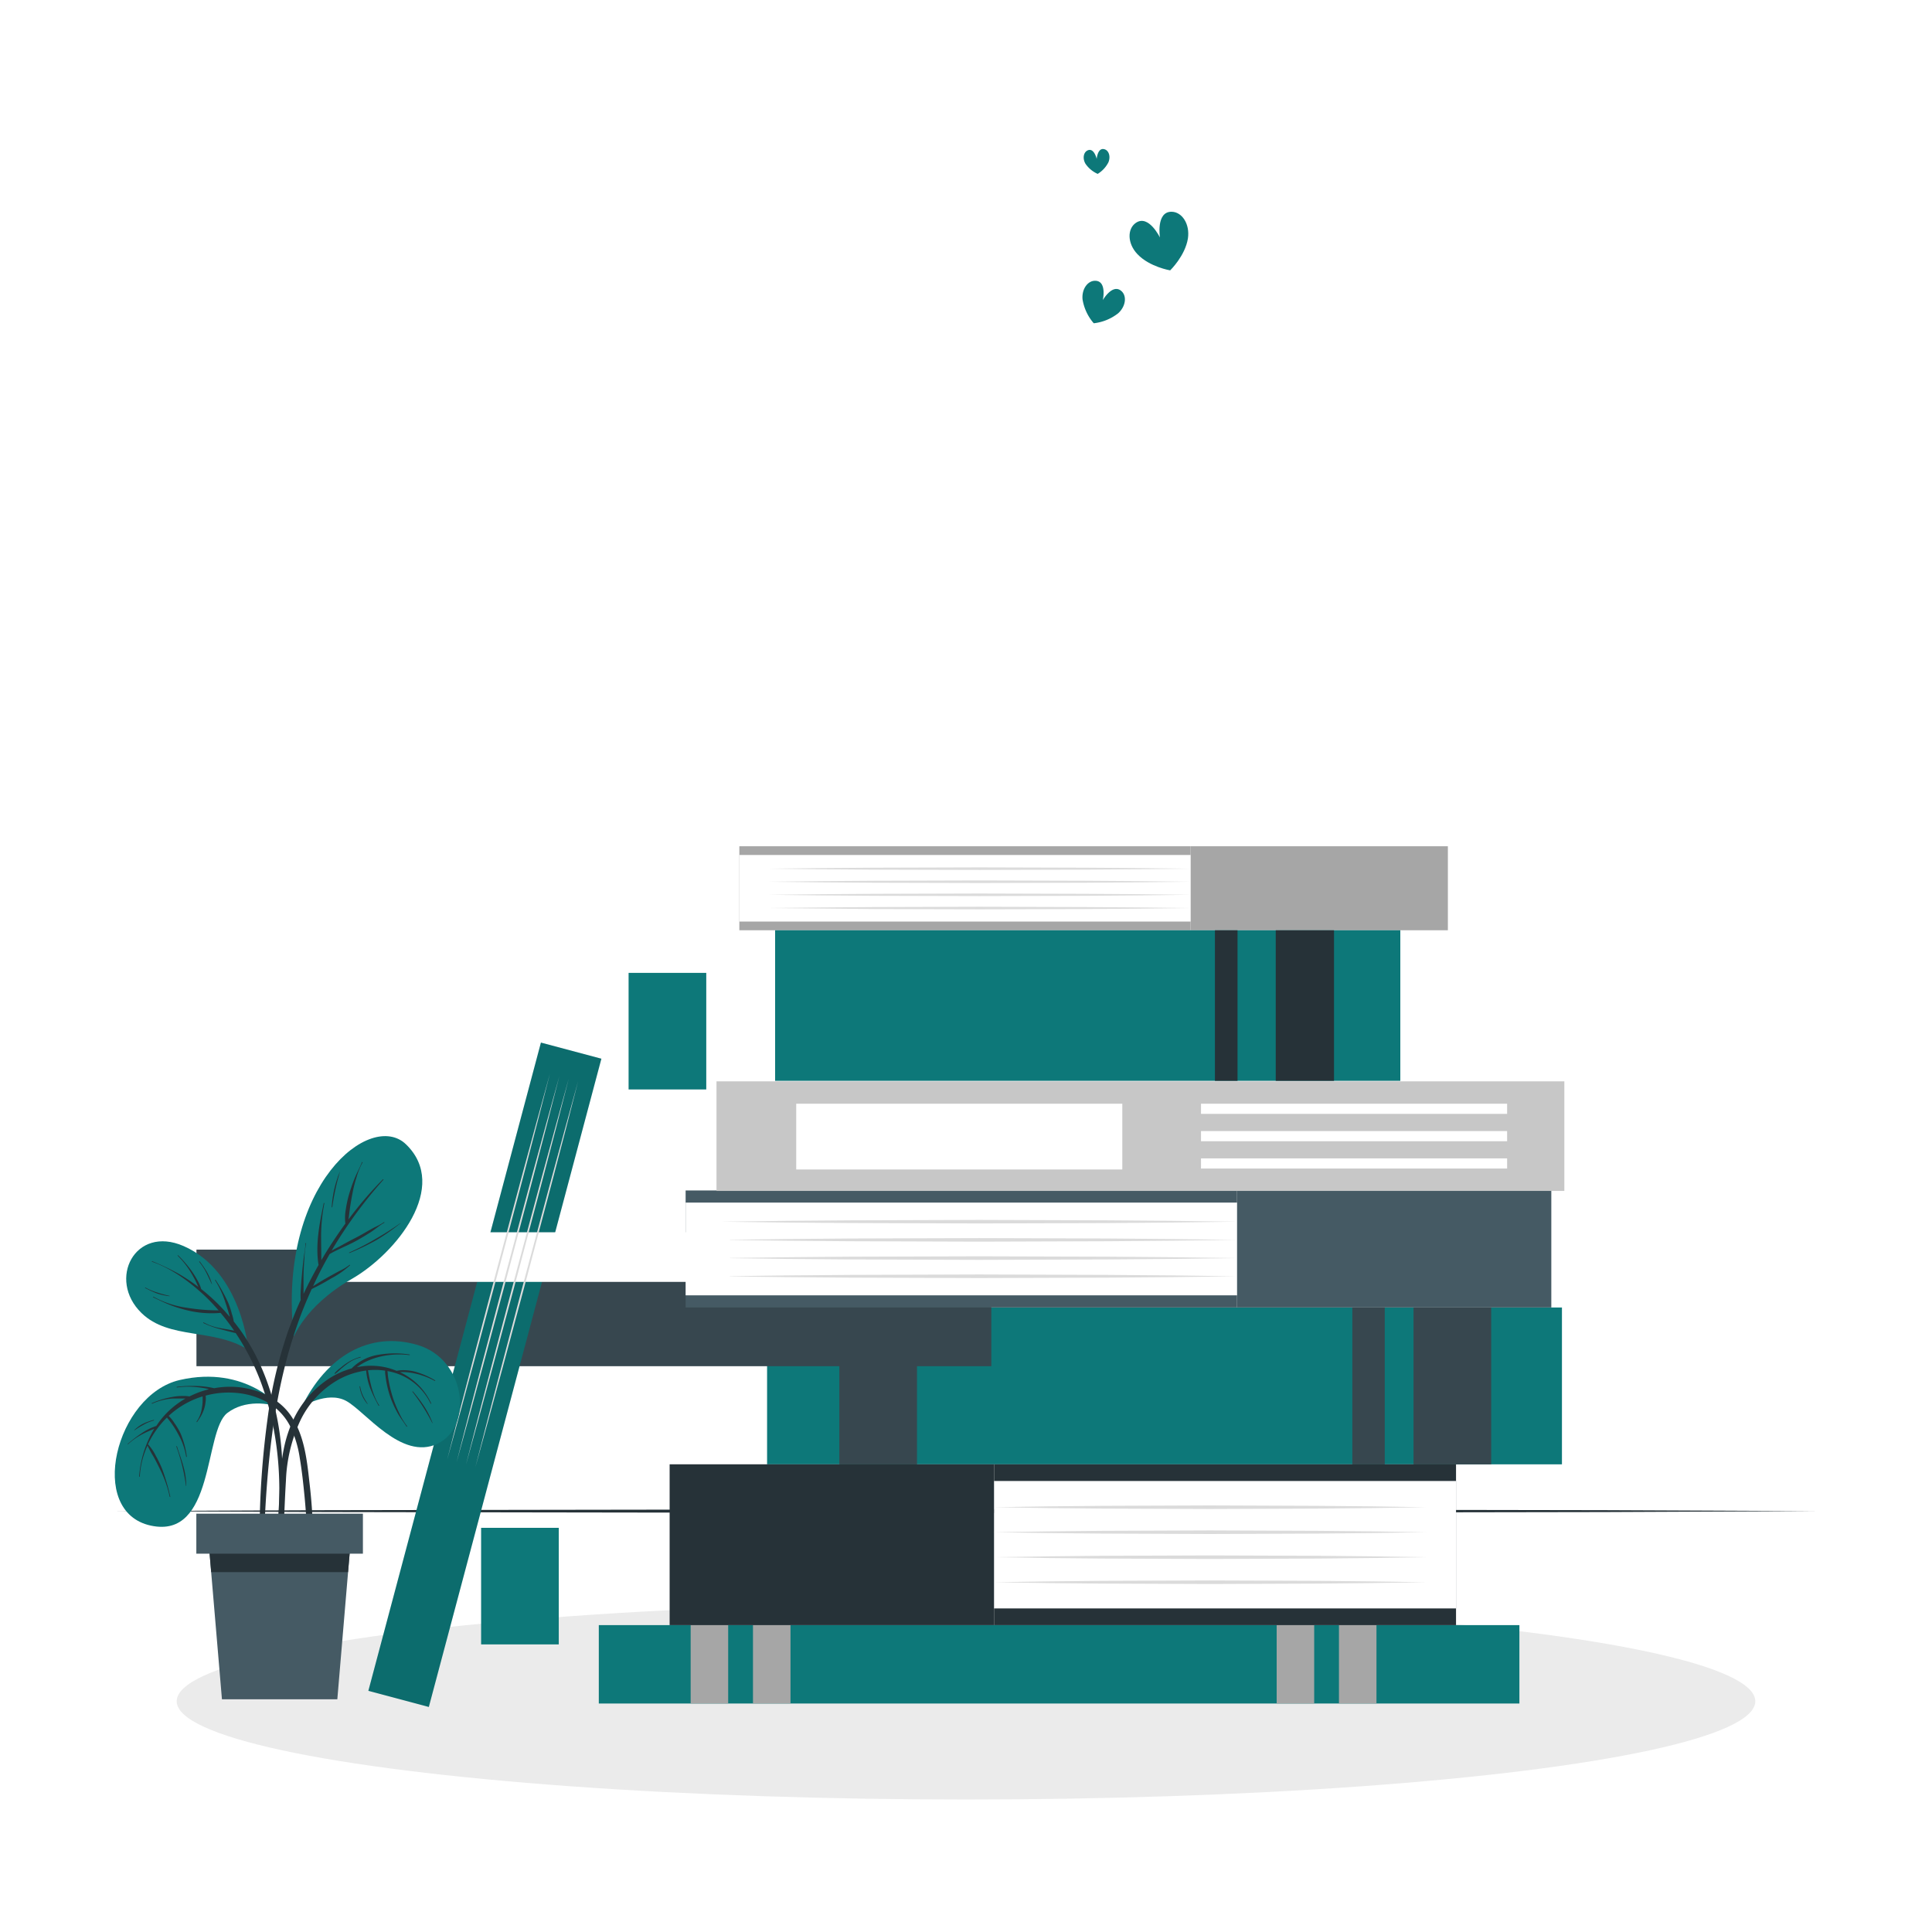 <svg class="animated" id="freepik_stories-bibliophile" xmlns="http://www.w3.org/2000/svg" viewBox="0 0 500 500" version="1.1" xmlns:xlink="http://www.w3.org/1999/xlink" xmlns:svgjs="http://svgjs.com/svgjs"><style>svg#freepik_stories-bibliophile:not(.animated) .animable {opacity: 0;}svg#freepik_stories-bibliophile.animated #freepik--Hearts--inject-13 {animation: 1.5s Infinite  linear floating;animation-delay: 0s;}            @keyframes floating {                0% {                    opacity: 1;                    transform: translateY(0px);                }                50% {                    transform: translateY(-10px);                }                100% {                    opacity: 1;                    transform: translateY(0px);                }            }        .animator-hidden { display: none; }</style><g id="freepik--background-complete--inject-13" class="animable animator-hidden" style="transform-origin: 249.88px 231.355px;"><rect x="29.7" y="71.64" width="174.97" height="290.23" style="fill: rgb(235, 235, 235); transform-origin: 117.185px 216.755px;" id="elbp0eyeupr2" class="animable"></rect><rect x="42.84" y="86.09" width="148.7" height="185.49" style="fill: rgb(255, 255, 255); transform-origin: 117.19px 178.835px;" id="el867m0qoykfo" class="animable"></rect><polygon points="50.96 391.07 40.82 391.07 40.82 361.87 58.86 361.87 50.96 391.07" style="fill: rgb(235, 235, 235); transform-origin: 49.84px 376.47px;" id="elzulbewawpe" class="animable"></polygon><polygon points="58.86 361.86 55.95 372.63 40.82 372.63 40.82 361.86 58.86 361.86" style="fill: rgb(199, 199, 199); transform-origin: 49.84px 367.245px;" id="el89icvl0llc4" class="animable"></polygon><polygon points="183.42 391.07 193.56 391.07 193.56 361.87 175.52 361.87 183.42 391.07" style="fill: rgb(235, 235, 235); transform-origin: 184.54px 376.47px;" id="elswe9s8shf7" class="animable"></polygon><polygon points="175.52 361.86 178.44 372.63 193.56 372.63 193.56 361.86 175.52 361.86" style="fill: rgb(199, 199, 199); transform-origin: 184.54px 367.245px;" id="elhse6zmo39xs" class="animable"></polygon><path d="M191.54,283.5q-17,.27-34,.35c-11.32.11-22.64.09-34,.13l.48-.48c0,4.79,0,9.58,0,14.37L124,312.23c-.1,9.58-.19,19.16-.41,28.74-.23-9.58-.32-19.16-.42-28.74l0-14.36c0-4.79,0-9.58,0-14.37V283h.48c11.32,0,22.64,0,34,.13S180.22,283.32,191.54,283.5Z" style="fill: rgb(199, 199, 199); transform-origin: 157.355px 311.985px;" id="el9zomjv3ri9t" class="animable"></path><path d="M123.62,349.17q17-.27,34-.36c11.32-.11,22.64-.08,34-.12l-.48.48c0-4.7,0-9.39,0-14.09l.06-14.1c.09-9.39.18-18.79.4-28.18.23,9.39.32,18.79.41,28.18l.06,14.1c0,4.7.05,9.39,0,14.09v.49h-.48c-11.32-.05-22.64,0-34-.13S134.94,349.36,123.62,349.17Z" style="fill: rgb(199, 199, 199); transform-origin: 157.856px 321.23px;" id="el5hd7x6tndva" class="animable"></path><g id="elj4wdd6nw1ot"><rect x="130.02" y="307.03" width="4.32" height="16.58" style="fill: rgb(199, 199, 199); transform-origin: 132.18px 315.32px; transform: rotate(180deg);" class="animable" id="ele1hwcr9evni"></rect></g><path d="M42.84,283.5q17-.27,34-.35c11.32-.11,22.64-.09,34-.13h.48v.48c0,4.79,0,9.58,0,14.37l0,14.36c-.1,9.58-.19,19.16-.42,28.74-.22-9.58-.31-19.16-.41-28.74l0-14.36c0-4.79,0-9.58,0-14.37l.48.48c-11.32,0-22.64,0-34-.13S54.16,283.68,42.84,283.5Z" style="fill: rgb(199, 199, 199); transform-origin: 77.08px 311.995px;" id="el3esnfq855yd" class="animable"></path><path d="M110.76,349.17c-11.32.19-22.64.29-34,.36s-22.64.08-34,.13h-.48v-.49c0-4.7,0-9.39,0-14.09l.06-14.1c.09-9.39.18-18.79.41-28.18.22,9.39.31,18.79.4,28.18l.06,14.1c0,4.7.05,9.39,0,14.09l-.48-.48c11.32,0,22.64,0,34,.12S99.44,349,110.76,349.17Z" style="fill: rgb(199, 199, 199); transform-origin: 76.52px 321.23px;" id="elfxsaalw66qe" class="animable"></path><rect x="100.04" y="307.03" width="4.32" height="16.58" style="fill: rgb(199, 199, 199); transform-origin: 102.2px 315.32px;" id="el0hvjevkdb6cu" class="animable"></rect><rect x="42.84" y="81.61" width="148.7" height="4.48" style="fill: rgb(235, 235, 235); transform-origin: 117.19px 83.85px;" id="el5qxky79vt1c" class="animable"></rect><rect x="42.84" y="144.93" width="148.7" height="4.48" style="fill: rgb(235, 235, 235); transform-origin: 117.19px 147.17px;" id="elasodtkv1m3" class="animable"></rect><rect x="42.84" y="208.25" width="148.7" height="4.48" style="fill: rgb(235, 235, 235); transform-origin: 117.19px 210.49px;" id="elbeabrp9pri7" class="animable"></rect><g id="elrljz2s5uwd"><rect x="37.83" y="112.06" width="50.42" height="15.3" style="fill: rgb(199, 199, 199); transform-origin: 63.04px 119.71px; transform: rotate(90deg);" class="animable" id="elkgyd8e1gk7f"></rect></g><g id="elu7rua5hlp7"><rect x="60.27" y="120.21" width="5.54" height="15.3" style="fill: rgb(219, 219, 219); transform-origin: 63.04px 127.86px; transform: rotate(90deg);" class="animable" id="el51kdypv5cv7"></rect></g><g id="el9j4k0rpud75"><rect x="62.01" y="97.82" width="2.06" height="15.3" style="fill: rgb(219, 219, 219); transform-origin: 63.04px 105.47px; transform: rotate(90deg);" class="animable" id="elxuumvpwca9a"></rect></g><g id="elf9asx7mbv8"><rect x="152.23" y="112.07" width="50.42" height="15.3" style="fill: rgb(199, 199, 199); transform-origin: 177.44px 119.72px; transform: rotate(-90deg);" class="animable" id="elz0xr6iublv"></rect></g><g id="elmcas07rw47"><rect x="174.67" y="103.92" width="5.54" height="15.3" style="fill: rgb(219, 219, 219); transform-origin: 177.44px 111.57px; transform: rotate(-90deg);" class="animable" id="el03xdjpjeempy"></rect></g><g id="elxf55hri8xea"><rect x="176.41" y="133.24" width="2.06" height="15.3" style="fill: rgb(219, 219, 219); transform-origin: 177.44px 140.89px; transform: rotate(90deg);" class="animable" id="el58vb1qsth0s"></rect></g><g id="el90h0j465yw"><rect x="176.41" y="123.77" width="2.06" height="15.3" style="fill: rgb(219, 219, 219); transform-origin: 177.44px 131.42px; transform: rotate(90deg);" class="animable" id="el149hvqnk5frq"></rect></g><g id="elu6wmghbtndm"><rect x="111.23" y="113.91" width="50.42" height="11.61" style="fill: rgb(199, 199, 199); transform-origin: 136.44px 119.715px; transform: rotate(90deg);" class="animable" id="elmqaitn9z92g"></rect></g><g id="ely17l7cfsc2"><rect x="133.67" y="122.06" width="5.54" height="11.61" style="fill: rgb(219, 219, 219); transform-origin: 136.44px 127.865px; transform: rotate(90deg);" class="animable" id="eltd9k4lel96e"></rect></g><g id="elv3r0rl1gk2e"><rect x="135.42" y="99.67" width="2.06" height="11.61" style="fill: rgb(219, 219, 219); transform-origin: 136.45px 105.475px; transform: rotate(90deg);" class="animable" id="elrth3fbakrkd"></rect></g><g id="elrho2esy6gz"><rect x="46.63" y="110.16" width="58.82" height="10.7" style="fill: rgb(219, 219, 219); transform-origin: 76.04px 115.51px; transform: rotate(90deg);" class="animable" id="elkpzsqv1npkb"></rect></g><g id="elweuwtoc1y0s"><rect x="64.68" y="99.74" width="22.62" height="6.42" style="fill: rgb(235, 235, 235); transform-origin: 75.99px 102.95px; transform: rotate(90deg);" class="animable" id="eljk4hm1fal3"></rect></g><g id="elxwimfhxa7f"><rect x="160.67" y="114.05" width="55.31" height="6.45" style="fill: rgb(166, 166, 166); transform-origin: 188.325px 117.275px; transform: rotate(-90deg);" class="animable" id="elrnn84vgs1f"></rect></g><g id="els66pftco7e"><rect x="177.71" y="102.14" width="21.27" height="3.87" style="fill: rgb(235, 235, 235); transform-origin: 188.345px 104.075px; transform: rotate(-90deg);" class="animable" id="el8ac8s7wfod8"></rect></g><g id="el84hkxswt69"><rect x="120.71" y="112.69" width="53.78" height="10.7" style="fill: rgb(219, 219, 219); transform-origin: 147.6px 118.04px; transform: rotate(-90deg);" class="animable" id="els6uih25aw5"></rect></g><g id="el9ftbgero44q"><rect x="137.3" y="126.32" width="20.68" height="6.42" style="fill: rgb(235, 235, 235); transform-origin: 147.64px 129.53px; transform: rotate(-90deg);" class="animable" id="elyamdvs9rvcp"></rect></g><g id="el0viaycul3c5"><rect x="68.12" y="113.51" width="44.68" height="18.16" style="fill: rgb(166, 166, 166); transform-origin: 90.46px 122.59px; transform: rotate(90deg);" class="animable" id="elwimqpuki3z"></rect></g><g id="elghp8o17ikhb"><rect x="88.38" y="129.03" width="4.16" height="18.16" style="fill: rgb(199, 199, 199); transform-origin: 90.46px 138.11px; transform: rotate(90deg);" class="animable" id="elqh6gtklvebn"></rect></g><g id="elta2lp0on12p"><rect x="89.65" y="123.41" width="1.61" height="18.16" style="fill: rgb(199, 199, 199); transform-origin: 90.455px 132.49px; transform: rotate(90deg);" class="animable" id="elpazwm1olce"></rect></g><g id="el4x9705khmam"><rect x="28.12" y="117.66" width="41.99" height="12.55" style="fill: rgb(166, 166, 166); transform-origin: 49.115px 123.935px; transform: rotate(90deg);" class="animable" id="el21wd7ysga89"></rect></g><g id="eliwd500kzwoq"><rect x="47.15" y="132.25" width="3.91" height="12.55" style="fill: rgb(199, 199, 199); transform-origin: 49.105px 138.525px; transform: rotate(90deg);" class="animable" id="elipyolfpeefh"></rect></g><g id="elclgnmxfcc5"><rect x="47.15" y="107.28" width="3.91" height="12.55" style="fill: rgb(199, 199, 199); transform-origin: 49.105px 113.555px; transform: rotate(90deg);" class="animable" id="el6ml9a6w4cvx"></rect></g><g id="elrjxeju971vf"><rect x="48.35" y="112.68" width="1.52" height="12.55" style="fill: rgb(199, 199, 199); transform-origin: 49.11px 118.955px; transform: rotate(90deg);" class="animable" id="elcfsd4tanvya"></rect></g><g id="elage7js37oeq"><rect x="131.95" y="107.09" width="58.83" height="16.85" style="fill: rgb(166, 166, 166); transform-origin: 161.365px 115.515px; transform: rotate(90deg);" class="animable" id="el83amnmddm6b"></rect></g><g id="el3rrbk2xvy8l"><rect x="158.62" y="127.53" width="5.48" height="16.85" style="fill: rgb(199, 199, 199); transform-origin: 161.36px 135.955px; transform: rotate(90deg);" class="animable" id="elzieb6y4jtv"></rect></g><g id="elk517dkck4m9"><rect x="158.62" y="92.55" width="5.48" height="16.85" style="fill: rgb(199, 199, 199); transform-origin: 161.36px 100.975px; transform: rotate(90deg);" class="animable" id="el6sfd9zhizg8"></rect></g><g id="elmq0fcocg01f"><rect x="160.3" y="100.11" width="2.13" height="16.85" style="fill: rgb(199, 199, 199); transform-origin: 161.365px 108.535px; transform: rotate(90deg);" class="animable" id="ellvju95aw1vi"></rect></g><g id="ela54ddzokv9w"><rect x="94.39" y="116.8" width="50.59" height="6.27" style="fill: rgb(166, 166, 166); transform-origin: 119.685px 119.935px; transform: rotate(71.7deg);" class="animable" id="elni01178lb8"></rect></g><g id="elfflwuojthrd"><rect x="122.85" y="133.48" width="4.72" height="6.27" style="fill: rgb(199, 199, 199); transform-origin: 125.21px 136.615px; transform: rotate(71.7deg);" class="animable" id="elrmvbf8pze9n"></rect></g><g id="ellmjjyrrwnlr"><rect x="113.4" y="104.92" width="4.72" height="6.27" style="fill: rgb(199, 199, 199); transform-origin: 115.76px 108.055px; transform: rotate(71.7deg);" class="animable" id="elm4i8obgwg17"></rect></g><g id="el9uf3ejsov6"><rect x="75.86" y="112.03" width="56.59" height="9.22" style="fill: rgb(199, 199, 199); transform-origin: 104.155px 116.64px; transform: rotate(-90deg);" class="animable" id="eln1wbvpusjzj"></rect></g><g id="el9n07qzpwth9"><rect x="101.52" y="92.37" width="5.27" height="9.22" style="fill: rgb(235, 235, 235); transform-origin: 104.155px 96.98px; transform: rotate(-90deg);" class="animable" id="elan8e9vjg6oa"></rect></g><g id="el9wyjtxfus8d"><rect x="101.52" y="126.02" width="5.27" height="9.22" style="fill: rgb(235, 235, 235); transform-origin: 104.155px 130.63px; transform: rotate(-90deg);" class="animable" id="elnjbotj4e30q"></rect></g><g id="elt7pqokfzgi"><rect x="103.13" y="118.75" width="2.05" height="9.22" style="fill: rgb(235, 235, 235); transform-origin: 104.155px 123.36px; transform: rotate(-90deg);" class="animable" id="elgyan02vn6tc"></rect></g><g id="elm7k45jkx2pg"><rect x="124.26" y="175.37" width="50.42" height="15.3" style="fill: rgb(199, 199, 199); transform-origin: 149.47px 183.02px; transform: rotate(90deg);" class="animable" id="elalhdxuy13ro"></rect></g><g id="el84umjvrql67"><rect x="146.7" y="183.52" width="5.54" height="15.3" style="fill: rgb(219, 219, 219); transform-origin: 149.47px 191.17px; transform: rotate(90deg);" class="animable" id="elbbvwwaahl3n"></rect></g><g id="el74np2ynqe64"><rect x="148.44" y="161.13" width="2.06" height="15.3" style="fill: rgb(219, 219, 219); transform-origin: 149.47px 168.78px; transform: rotate(90deg);" class="animable" id="ellchmfkck29s"></rect></g><g id="el8yn5uwcn60i"><rect x="31.73" y="175.38" width="50.42" height="15.3" style="fill: rgb(199, 199, 199); transform-origin: 56.94px 183.03px; transform: rotate(-90deg);" class="animable" id="el817g52f6t8o"></rect></g><g id="eljzznj6lz3vg"><rect x="54.17" y="167.23" width="5.54" height="15.3" style="fill: rgb(219, 219, 219); transform-origin: 56.94px 174.88px; transform: rotate(-90deg);" class="animable" id="elzlohj7sgl7q"></rect></g><g id="elshbj1ag8h"><rect x="55.91" y="196.56" width="2.06" height="15.3" style="fill: rgb(219, 219, 219); transform-origin: 56.94px 204.21px; transform: rotate(90deg);" class="animable" id="el0530duqbt0de"></rect></g><g id="elnanh22cs2s"><rect x="55.91" y="187.08" width="2.06" height="15.3" style="fill: rgb(219, 219, 219); transform-origin: 56.94px 194.73px; transform: rotate(90deg);" class="animable" id="elifgt3vmvyg"></rect></g><g id="elwkgx50tyfn"><rect x="72.72" y="177.22" width="50.42" height="11.61" style="fill: rgb(199, 199, 199); transform-origin: 97.93px 183.025px; transform: rotate(90deg);" class="animable" id="elc3xzspzkiu"></rect></g><g id="eltytoye5zvh"><rect x="95.17" y="185.37" width="5.54" height="11.61" style="fill: rgb(219, 219, 219); transform-origin: 97.94px 191.175px; transform: rotate(90deg);" class="animable" id="elvo1nvmprj2"></rect></g><g id="elkswdiv7ergq"><rect x="96.91" y="162.98" width="2.06" height="11.61" style="fill: rgb(219, 219, 219); transform-origin: 97.94px 168.785px; transform: rotate(90deg);" class="animable" id="elm4w6vj5nxjg"></rect></g><g id="eliot3ex4qame"><rect x="107.06" y="173.48" width="58.82" height="10.7" style="fill: rgb(219, 219, 219); transform-origin: 136.47px 178.83px; transform: rotate(90deg);" class="animable" id="el2arv2sdrpv2"></rect></g><g id="elxwba59roow"><rect x="125.2" y="163.05" width="22.62" height="6.42" style="fill: rgb(235, 235, 235); transform-origin: 136.51px 166.26px; transform: rotate(90deg);" class="animable" id="elq9xycsyvc6o"></rect></g><g id="elh2rxufqz5dm"><rect x="24.54" y="183.49" width="43.05" height="6.45" style="fill: rgb(166, 166, 166); transform-origin: 46.065px 186.715px; transform: rotate(-90deg);" class="animable" id="elvgnhis7ijke"></rect></g><g id="elq70yacw6a2g"><rect x="37.76" y="174.5" width="16.56" height="3.87" style="fill: rgb(235, 235, 235); transform-origin: 46.04px 176.435px; transform: rotate(-90deg);" class="animable" id="el8rpw60jxmn3"></rect></g><g id="elo3w43qor569"><rect x="59.9" y="176" width="53.78" height="10.7" style="fill: rgb(219, 219, 219); transform-origin: 86.79px 181.35px; transform: rotate(-90deg);" class="animable" id="el9nhqgvsxvql"></rect></g><g id="eln5ri2thmno"><rect x="76.4" y="189.63" width="20.68" height="6.42" style="fill: rgb(235, 235, 235); transform-origin: 86.74px 192.84px; transform: rotate(-90deg);" class="animable" id="elcuakrvhv14a"></rect></g><g id="elmttxtvzwph"><rect x="99.71" y="176.83" width="44.68" height="18.16" style="fill: rgb(166, 166, 166); transform-origin: 122.05px 185.91px; transform: rotate(90deg);" class="animable" id="ellmlh79b8dj9"></rect></g><g id="el67chpf9eqcu"><rect x="119.96" y="192.35" width="4.16" height="18.16" style="fill: rgb(199, 199, 199); transform-origin: 122.04px 201.43px; transform: rotate(90deg);" class="animable" id="el8fzmjrpjpq"></rect></g><g id="elnqe8bnwrnn"><rect x="121.24" y="186.72" width="1.61" height="18.16" style="fill: rgb(199, 199, 199); transform-origin: 122.045px 195.8px; transform: rotate(90deg);" class="animable" id="elv6w2ustmlae"></rect></g><g id="elbyi8g3zuz74"><rect x="158.37" y="175.08" width="53.79" height="12.55" style="fill: rgb(166, 166, 166); transform-origin: 185.265px 181.355px; transform: rotate(90deg);" class="animable" id="el31p1qicymlb"></rect></g><g id="elwxftt53isu"><rect x="182.76" y="193.76" width="5.01" height="12.55" style="fill: rgb(199, 199, 199); transform-origin: 185.265px 200.035px; transform: rotate(90deg);" class="animable" id="elk8hz4gq8c47"></rect></g><g id="el8x9wbes468h"><rect x="182.76" y="161.78" width="5.01" height="12.55" style="fill: rgb(199, 199, 199); transform-origin: 185.265px 168.055px; transform: rotate(90deg);" class="animable" id="eltdsd21sie4c"></rect></g><g id="elsa9zgthbh4f"><rect x="184.3" y="168.69" width="1.94" height="12.55" style="fill: rgb(199, 199, 199); transform-origin: 185.27px 174.965px; transform: rotate(90deg);" class="animable" id="elflas3tpzirm"></rect></g><g id="elnmpgz6alza"><rect x="43.6" y="170.41" width="58.83" height="16.85" style="fill: rgb(166, 166, 166); transform-origin: 73.015px 178.835px; transform: rotate(90deg);" class="animable" id="elewae2rno8ut"></rect></g><g id="el68wqtextd39"><rect x="70.27" y="190.84" width="5.48" height="16.85" style="fill: rgb(199, 199, 199); transform-origin: 73.01px 199.265px; transform: rotate(90deg);" class="animable" id="elwxgpetkjhep"></rect></g><g id="el1cfrbalg223"><rect x="70.27" y="155.86" width="5.48" height="16.85" style="fill: rgb(199, 199, 199); transform-origin: 73.01px 164.285px; transform: rotate(90deg);" class="animable" id="elmufu4n52r69"></rect></g><g id="elqi7a3rcfgqq"><rect x="71.95" y="163.42" width="2.13" height="16.85" style="fill: rgb(199, 199, 199); transform-origin: 73.015px 171.845px; transform: rotate(90deg);" class="animable" id="el1of1miycabh"></rect></g><g id="elc568eml2yz9"><rect x="142.75" y="180.11" width="50.59" height="6.27" style="fill: rgb(219, 219, 219); transform-origin: 168.045px 183.245px; transform: rotate(108.3deg);" class="animable" id="el1mx71z3lmdr"></rect></g><g id="el5at0o2sxguc"><rect x="160.17" y="196.79" width="4.72" height="6.27" style="fill: rgb(199, 199, 199); transform-origin: 162.53px 199.925px; transform: rotate(108.3deg);" class="animable" id="el65bhqqwrizg"></rect></g><g id="el3de6itynvsp"><rect x="169.61" y="168.23" width="4.72" height="6.27" style="fill: rgb(199, 199, 199); transform-origin: 171.97px 171.365px; transform: rotate(108.3deg);" class="animable" id="el9lh2v8zh3nv"></rect></g><g id="elcqyfcne24zp"><rect x="80.06" y="175.34" width="56.59" height="9.22" style="fill: rgb(219, 219, 219); transform-origin: 108.355px 179.95px; transform: rotate(-90deg);" class="animable" id="elx8pqdi2ggb"></rect></g><g id="elfulcasx91zo"><rect x="105.71" y="155.68" width="5.27" height="9.22" style="fill: rgb(235, 235, 235); transform-origin: 108.345px 160.29px; transform: rotate(-90deg);" class="animable" id="el9fr3lyodp78"></rect></g><g id="el7ceewl14baa"><rect x="105.71" y="189.33" width="5.27" height="9.22" style="fill: rgb(235, 235, 235); transform-origin: 108.345px 193.94px; transform: rotate(-90deg);" class="animable" id="elnclcbq99kg"></rect></g><g id="elixk70barnng"><rect x="107.33" y="182.06" width="2.05" height="9.22" style="fill: rgb(235, 235, 235); transform-origin: 108.355px 186.67px; transform: rotate(-90deg);" class="animable" id="ele2jh4jkh4ko"></rect></g><g id="elwkv02k2iqt8"><rect x="34.12" y="240.56" width="50.42" height="11.61" style="fill: rgb(199, 199, 199); transform-origin: 59.33px 246.365px; transform: rotate(90deg);" class="animable" id="elc2ixh6ncaai"></rect></g><g id="eldxp95i8vjh"><rect x="56.57" y="248.71" width="5.54" height="11.61" style="fill: rgb(219, 219, 219); transform-origin: 59.34px 254.515px; transform: rotate(90deg);" class="animable" id="elomn6ygmxo0d"></rect></g><g id="elhtg3m7kgtcr"><rect x="58.31" y="226.32" width="2.06" height="11.61" style="fill: rgb(219, 219, 219); transform-origin: 59.34px 232.125px; transform: rotate(90deg);" class="animable" id="elozb47cgdpt"></rect></g><g id="elv2ve8jzmwe"><rect x="18.78" y="236.82" width="58.82" height="10.7" style="fill: rgb(219, 219, 219); transform-origin: 48.19px 242.17px; transform: rotate(90deg);" class="animable" id="elgkwgzqbtgvc"></rect></g><g id="elqdmcwne9pji"><rect x="36.92" y="226.39" width="22.62" height="6.42" style="fill: rgb(235, 235, 235); transform-origin: 48.23px 229.6px; transform: rotate(90deg);" class="animable" id="el73dloob0rqc"></rect></g><g id="eljz6o19kjbc"><rect x="51.88" y="240.15" width="44.68" height="18.16" style="fill: rgb(166, 166, 166); transform-origin: 74.22px 249.23px; transform: rotate(-90deg);" class="animable" id="el3z543u4wgfo"></rect></g><g id="elz0y3q034gr"><rect x="72.14" y="224.63" width="4.16" height="18.16" style="fill: rgb(199, 199, 199); transform-origin: 74.22px 233.71px; transform: rotate(-90deg);" class="animable" id="ela94sgamq2gp"></rect></g><g id="el3lqn4q3xhg"><rect x="73.41" y="230.26" width="1.61" height="18.16" style="fill: rgb(199, 199, 199); transform-origin: 74.215px 239.34px; transform: rotate(-90deg);" class="animable" id="eldxymkplbv4j"></rect></g><g id="el50ocuort6vl"><rect x="151.19" y="241.64" width="50.42" height="9.42" style="fill: rgb(199, 199, 199); transform-origin: 176.4px 246.35px; transform: rotate(90deg);" class="animable" id="elyhocrmwy5d"></rect></g><g id="elar2v3ikpuuq"><rect x="173.63" y="249.79" width="5.54" height="9.42" style="fill: rgb(219, 219, 219); transform-origin: 176.4px 254.5px; transform: rotate(90deg);" class="animable" id="elwv1ezcptpko"></rect></g><g id="ellqvvk2nxng"><rect x="175.37" y="227.4" width="2.06" height="9.42" style="fill: rgb(219, 219, 219); transform-origin: 176.4px 232.11px; transform: rotate(90deg);" class="animable" id="elcw7w7uw4jgr"></rect></g><g id="elxa8rr320odk"><rect x="61.98" y="238.08" width="54.82" height="12.18" style="fill: rgb(199, 199, 199); transform-origin: 89.39px 244.17px; transform: rotate(-90deg);" class="animable" id="elgpggiqzoakj"></rect></g><g id="elr5j3fdc1fx"><rect x="86.38" y="229.21" width="6.02" height="12.18" style="fill: rgb(219, 219, 219); transform-origin: 89.39px 235.3px; transform: rotate(-90deg);" class="animable" id="el1t6npitknf8"></rect></g><g id="elleuvxdhy8d8"><rect x="88.27" y="261.1" width="2.24" height="12.18" style="fill: rgb(219, 219, 219); transform-origin: 89.39px 267.19px; transform: rotate(90deg);" class="animable" id="el11oos8i2oo8i"></rect></g><g id="elaokrrf3lbcu"><rect x="88.27" y="250.79" width="2.24" height="12.18" style="fill: rgb(219, 219, 219); transform-origin: 89.39px 256.88px; transform: rotate(90deg);" class="animable" id="eladnomz4j52k"></rect></g><g id="el8ed2cqgxlse"><rect x="89.97" y="237.33" width="56.87" height="11.61" style="fill: rgb(199, 199, 199); transform-origin: 118.405px 243.135px; transform: rotate(90deg);" class="animable" id="elthjumgtz6hp"></rect></g><g id="el9ait0q7bs4r"><rect x="115.28" y="246.52" width="6.25" height="11.61" style="fill: rgb(219, 219, 219); transform-origin: 118.405px 252.325px; transform: rotate(90deg);" class="animable" id="el9swvfpmci9o"></rect></g><g id="elf2981nhj1lu"><rect x="117.25" y="221.27" width="2.32" height="11.61" style="fill: rgb(219, 219, 219); transform-origin: 118.41px 227.075px; transform: rotate(90deg);" class="animable" id="el3h7wy3svgkc"></rect></g><g id="elzpqg5t01bis"><rect x="70.28" y="240.19" width="56.58" height="6.18" style="fill: rgb(219, 219, 219); transform-origin: 98.57px 243.28px; transform: rotate(90deg);" class="animable" id="el0ppygryfg4pc"></rect></g><g id="eln9cgm2aywm"><rect x="87.72" y="229.33" width="21.76" height="3.71" style="fill: rgb(235, 235, 235); transform-origin: 98.6px 231.185px; transform: rotate(90deg);" class="animable" id="el6dz375fp6rc"></rect></g><g id="el2xfqkvucwil"><rect x="134.75" y="234.63" width="53.78" height="20.09" style="fill: rgb(219, 219, 219); transform-origin: 161.64px 244.675px; transform: rotate(-90deg);" class="animable" id="el7xpgfso8sh5"></rect></g><g id="eln88xzfii9ns"><rect x="151.21" y="250.14" width="20.68" height="12.05" style="fill: rgb(235, 235, 235); transform-origin: 161.55px 256.165px; transform: rotate(-90deg);" class="animable" id="eliuom5zfaeof"></rect></g><g id="eljkjwplm3wzg"><rect x="118.49" y="238.47" width="48.05" height="18.16" style="fill: rgb(166, 166, 166); transform-origin: 142.515px 247.55px; transform: rotate(90deg);" class="animable" id="el0jo6pb0dcpbj"></rect></g><g id="elceghoxwh59s"><rect x="140.28" y="255.16" width="4.48" height="18.16" style="fill: rgb(199, 199, 199); transform-origin: 142.52px 264.24px; transform: rotate(90deg);" class="animable" id="els94d0jhsrli"></rect></g><g id="elz55zrh9upy"><rect x="141.65" y="249.11" width="1.74" height="18.16" style="fill: rgb(199, 199, 199); transform-origin: 142.52px 258.19px; transform: rotate(90deg);" class="animable" id="elfxm5m5p3rf"></rect></g><g id="elif8dhr6vvdl"><rect x="159.43" y="239.46" width="53.79" height="10.43" style="fill: rgb(166, 166, 166); transform-origin: 186.325px 244.675px; transform: rotate(90deg);" class="animable" id="elz8s3gqjs7dl"></rect></g><g id="elcg6hjlu2y8o"><rect x="183.82" y="258.15" width="5.01" height="10.43" style="fill: rgb(199, 199, 199); transform-origin: 186.325px 263.365px; transform: rotate(90deg);" class="animable" id="elay4a1s3578d"></rect></g><g id="elkgy09qyepb8"><rect x="183.82" y="226.16" width="5.01" height="10.43" style="fill: rgb(199, 199, 199); transform-origin: 186.325px 231.375px; transform: rotate(90deg);" class="animable" id="ell9920js9s6f"></rect></g><g id="els5o6wwmpbgm"><rect x="185.35" y="233.08" width="1.94" height="10.43" style="fill: rgb(199, 199, 199); transform-origin: 186.32px 238.295px; transform: rotate(90deg);" class="animable" id="elptqfpd1bu3a"></rect></g><g id="elm6z1foeiv1"><rect x="81.66" y="240.63" width="50.94" height="10.95" style="fill: rgb(166, 166, 166); transform-origin: 107.13px 246.105px; transform: rotate(90deg);" class="animable" id="eled58kxllv9"></rect></g><g id="eleprm0u980cf"><rect x="104.76" y="258.33" width="4.75" height="10.95" style="fill: rgb(199, 199, 199); transform-origin: 107.135px 263.805px; transform: rotate(90deg);" class="animable" id="el5u0fkp9guw4"></rect></g><g id="el1sf4k5q8qvb"><rect x="104.76" y="228.04" width="4.75" height="10.95" style="fill: rgb(199, 199, 199); transform-origin: 107.135px 233.515px; transform: rotate(90deg);" class="animable" id="elg3owstiiqe4"></rect></g><g id="elkwj06gm8aw"><rect x="106.21" y="234.58" width="1.84" height="10.95" style="fill: rgb(199, 199, 199); transform-origin: 107.13px 240.055px; transform: rotate(90deg);" class="animable" id="el3m4ov7klv9u"></rect></g><g id="elr63mscnczvt"><rect x="101.76" y="239.89" width="54.14" height="9.22" style="fill: rgb(219, 219, 219); transform-origin: 128.83px 244.5px; transform: rotate(-90deg);" class="animable" id="el575ltztq1f"></rect></g><g id="elnj0s3sh08ze"><rect x="126.3" y="221.09" width="5.05" height="9.22" style="fill: rgb(235, 235, 235); transform-origin: 128.825px 225.7px; transform: rotate(-90deg);" class="animable" id="el9w2gdd0j87q"></rect></g><g id="el36qr0eogsce"><rect x="126.3" y="253.28" width="5.05" height="9.22" style="fill: rgb(235, 235, 235); transform-origin: 128.825px 257.89px; transform: rotate(-90deg);" class="animable" id="el3mnfo7qz6ue"></rect></g><g id="elnmdbmkz1uch"><rect x="127.85" y="246.32" width="1.96" height="9.22" style="fill: rgb(235, 235, 235); transform-origin: 128.83px 250.93px; transform: rotate(-90deg);" class="animable" id="elyx1kscxsjc"></rect></g><polygon points="337.83 364.43 465.94 364.43 470.06 283.14 333.71 283.14 337.83 364.43" style="fill: rgb(235, 235, 235); transform-origin: 401.885px 323.785px;" id="elfwb8ijo5i54" class="animable"></polygon><path d="M456.55,320.35H343.73l-1.56-28.22H458.36Zm-111.87-1H455.61l1.69-26.22H343.23Z" style="fill: rgb(219, 219, 219); transform-origin: 400.265px 306.24px;" id="elwrsos80umlq" class="animable"></path><path d="M455,352.81H347l-1.26-25.47H456.62Zm-107.1-1H454.08l1.47-23.47H346.76Z" style="fill: rgb(219, 219, 219); transform-origin: 401.18px 340.075px;" id="elfp1ae7mcue" class="animable"></path><path d="M413.12,309.3H389.2l-.88-6.81H414Zm-23-1h22.16l.62-4.81h-23.4Z" style="fill: rgb(219, 219, 219); transform-origin: 401.16px 305.895px;" id="elesm6brytqzt" class="animable"></path><path d="M413.12,343.48H389.2l-.88-6.81H414Zm-23-1h22.16l.62-4.81h-23.4Z" style="fill: rgb(219, 219, 219); transform-origin: 401.16px 340.075px;" id="elnys0okjrqji" class="animable"></path><polygon points="355.6 364.43 354.36 373.28 351.85 391.07 346.96 391.07 346.96 364.43 355.6 364.43" style="fill: rgb(235, 235, 235); transform-origin: 351.28px 377.75px;" id="elyr0o38xnlbi" class="animable"></polygon><polygon points="355.6 364.43 354.36 373.28 346.96 373.28 346.96 364.43 355.6 364.43" style="fill: rgb(219, 219, 219); transform-origin: 351.28px 368.855px;" id="el5mbf88d5dg" class="animable"></polygon><polygon points="448.18 364.43 449.42 373.28 451.92 391.07 456.81 391.07 456.81 364.43 448.18 364.43" style="fill: rgb(235, 235, 235); transform-origin: 452.495px 377.75px;" id="elnnfjuu8jd4m" class="animable"></polygon><polygon points="448.18 364.43 449.42 373.28 456.81 373.28 456.81 364.43 448.18 364.43" style="fill: rgb(219, 219, 219); transform-origin: 452.495px 368.855px;" id="elidl89we6ihj" class="animable"></polygon><rect x="409.55" y="244.23" width="50.42" height="9.42" style="fill: rgb(199, 199, 199); transform-origin: 434.76px 248.94px;" id="el7863x19wiec" class="animable"></rect><rect x="440.14" y="244.23" width="5.54" height="9.42" style="fill: rgb(219, 219, 219); transform-origin: 442.91px 248.94px;" id="el5mix5o6g7zc" class="animable"></rect><rect x="419.5" y="244.23" width="2.06" height="9.42" style="fill: rgb(219, 219, 219); transform-origin: 420.53px 248.94px;" id="elsyds1qa0j1" class="animable"></rect><rect x="397.83" y="233.79" width="63.83" height="10.43" style="fill: rgb(166, 166, 166); transform-origin: 429.745px 239.005px;" id="eluzjwoi1w6e" class="animable"></rect><rect x="448.94" y="233.79" width="5.95" height="10.43" style="fill: rgb(199, 199, 199); transform-origin: 451.915px 239.005px;" id="el8zqd8tmfip" class="animable"></rect><rect x="410.98" y="233.79" width="5.95" height="10.43" style="fill: rgb(199, 199, 199); transform-origin: 413.955px 239.005px;" id="eloh63399zv8" class="animable"></rect><rect x="421.01" y="233.79" width="2.31" height="10.43" style="fill: rgb(199, 199, 199); transform-origin: 422.165px 239.005px;" id="el7u0n5vtqd6b" class="animable"></rect><g id="el5w74ihh6iav"><rect x="410.35" y="260.7" width="54.14" height="9.22" style="fill: rgb(166, 166, 166); transform-origin: 437.42px 265.31px; transform: rotate(180deg);" class="animable" id="el3r8h2nhjcdt"></rect></g><g id="elb5ow0yzp3u"><rect x="416.09" y="260.7" width="5.05" height="9.22" style="fill: rgb(235, 235, 235); transform-origin: 418.615px 265.31px; transform: rotate(180deg);" class="animable" id="ele4so0z3deom"></rect></g><g id="elt7u617vfgkk"><rect x="448.29" y="260.7" width="5.05" height="9.22" style="fill: rgb(235, 235, 235); transform-origin: 450.815px 265.31px; transform: rotate(180deg);" class="animable" id="elm1c6tlzds2m"></rect></g><g id="el2zbe6n4sj5l"><rect x="442.87" y="260.7" width="1.96" height="9.22" style="fill: rgb(235, 235, 235); transform-origin: 443.85px 265.31px; transform: rotate(180deg);" class="animable" id="el0386pmhhilbn"></rect></g><rect x="394.77" y="269.92" width="66.98" height="13.22" style="fill: rgb(199, 199, 199); transform-origin: 428.26px 276.53px;" id="elbofq9t1i6m6" class="animable"></rect><rect x="394.77" y="271.29" width="42.66" height="10.48" style="fill: rgb(255, 255, 255); transform-origin: 416.1px 276.53px;" id="el8m9ofb44mlw" class="animable"></rect><path d="M397.53,273.44q5-.1,10-.15l10-.05,10,.05c3.33,0,6.65.08,10,.15-3.33.08-6.65.13-10,.16l-10,0-10,0Q402.52,273.55,397.53,273.44Z" style="fill: rgb(219, 219, 219); transform-origin: 417.53px 273.42px;" id="elpd9ciac4uin" class="animable"></path><path d="M397.53,275.5c3.33-.07,6.65-.13,10-.16l10,0,10,0c3.33,0,6.65.08,10,.16-3.33.07-6.65.13-10,.15l-10,.05-10-.05C404.18,275.63,400.86,275.57,397.53,275.5Z" style="fill: rgb(219, 219, 219); transform-origin: 417.53px 275.52px;" id="elvy9w9t04ahj" class="animable"></path><path d="M397.53,277.55q5-.1,10-.15l10,0,10,0c3.33,0,6.65.08,10,.15-3.33.08-6.65.13-10,.16l-10,.05-10-.05Q402.52,277.67,397.53,277.55Z" style="fill: rgb(219, 219, 219); transform-origin: 417.53px 277.58px;" id="elwv9cyc8fp7r" class="animable"></path><path d="M397.53,279.61c3.33-.07,6.65-.13,10-.15l10,0,10,0c3.33,0,6.65.09,10,.16-3.33.07-6.65.13-10,.16l-10,0-10-.05C404.18,279.74,400.86,279.68,397.53,279.61Z" style="fill: rgb(219, 219, 219); transform-origin: 417.53px 279.62px;" id="el34j7ps68ovq" class="animable"></path><rect x="395.51" y="253.65" width="60.83" height="7.05" style="fill: rgb(235, 235, 235); transform-origin: 425.925px 257.175px;" id="elo3s84poll59" class="animable"></rect><g id="elv0stqhi1o0a"><rect x="420.61" y="254.38" width="35.74" height="5.59" style="fill: rgb(255, 255, 255); transform-origin: 438.48px 257.175px; transform: rotate(180deg);" class="animable" id="elr07hdj0m53l"></rect></g><path d="M454,258.82c-2.78,0-5.57.05-8.35.06l-8.36,0-8.35,0c-2.79,0-5.57,0-8.36-.06,2.79,0,5.57-.05,8.36-.06l8.35,0,8.36,0C448.46,258.77,451.25,258.79,454,258.82Z" style="fill: rgb(219, 219, 219); transform-origin: 437.29px 258.82px;" id="el8strrsyb1tc" class="animable"></path><path d="M454,257.72c-2.78,0-5.57,0-8.35.06l-8.36,0-8.35,0c-2.79,0-5.57,0-8.36-.06,2.79,0,5.57-.05,8.36-.06h16.71Z" style="fill: rgb(219, 219, 219); transform-origin: 437.29px 257.72px;" id="elzkid6k9761k" class="animable"></path><path d="M454,256.63c-2.78,0-5.57.05-8.35.06l-8.36,0-8.35,0c-2.79,0-5.57,0-8.36-.06,2.79,0,5.57-.05,8.36-.06l8.35,0,8.36,0C448.46,256.58,451.25,256.6,454,256.63Z" style="fill: rgb(219, 219, 219); transform-origin: 437.29px 256.63px;" id="el0783b9oxsaf" class="animable"></path><path d="M454,255.53c-2.78,0-5.57.05-8.35.06l-8.36,0-8.35,0c-2.79,0-5.57,0-8.36-.06,2.79,0,5.57-.05,8.36-.06l8.35,0,8.36,0C448.46,255.48,451.25,255.5,454,255.53Z" style="fill: rgb(219, 219, 219); transform-origin: 437.29px 255.53px;" id="el6rudle0w1lf" class="animable"></path><g id="elw38wmhldb2"><rect x="342.73" y="112.51" width="33.23" height="33.23" style="fill: rgb(219, 219, 219); transform-origin: 359.345px 129.125px; transform: rotate(180deg);" class="animable" id="el0fp8pc0fv5zp"></rect></g><g id="elapw6zoyo4gv"><rect x="347.88" y="117.66" width="22.93" height="22.93" style="fill: rgb(255, 255, 255); transform-origin: 359.345px 129.125px; transform: rotate(180deg);" class="animable" id="elty05d8u08xe"></rect></g><polygon points="370.81 117.66 370.81 140.59 347.88 140.59 370.81 117.66" style="fill: rgb(235, 235, 235); transform-origin: 359.345px 129.125px;" id="elmqyvbf9f74m" class="animable"></polygon><g id="el2vvh13z0vxd"><rect x="342.73" y="71.64" width="33.23" height="33.23" style="fill: rgb(219, 219, 219); transform-origin: 359.345px 88.255px; transform: rotate(180deg);" class="animable" id="elby00g26wezp"></rect></g><g id="elzbwruk34jni"><rect x="347.88" y="76.8" width="22.93" height="22.93" style="fill: rgb(255, 255, 255); transform-origin: 359.345px 88.265px; transform: rotate(180deg);" class="animable" id="el1wxho1qu2ub"></rect></g><polygon points="370.81 83.53 370.81 99.72 354.62 99.72 370.81 83.53" style="fill: rgb(235, 235, 235); transform-origin: 362.715px 91.625px;" id="elndjsz3sytd" class="animable"></polygon><g id="elib1uj0sjyff"><rect x="291.34" y="71.64" width="43.43" height="74.37" style="fill: rgb(219, 219, 219); transform-origin: 313.055px 108.825px; transform: rotate(180deg);" class="animable" id="el6h1m53h37x"></rect></g><g id="elqv71p5h1pas"><rect x="296.71" y="77.07" width="32.69" height="63.52" style="fill: rgb(255, 255, 255); transform-origin: 313.055px 108.83px; transform: rotate(180deg);" class="animable" id="elzc4a9fgpr58"></rect></g><polygon points="329.41 98.95 329.41 140.59 307.98 140.59 329.41 98.95" style="fill: rgb(235, 235, 235); transform-origin: 318.695px 119.77px;" id="elj6xypohihh7" class="animable"></polygon><g id="el6oohtuai6gp"><rect x="383.71" y="71.64" width="74.37" height="74.37" style="fill: rgb(219, 219, 219); transform-origin: 420.895px 108.825px; transform: rotate(180deg);" class="animable" id="eltm5zg9a1bwk"></rect></g><rect x="389.15" y="77.07" width="63.51" height="63.52" style="fill: rgb(255, 255, 255); transform-origin: 420.905px 108.83px;" id="elwiwxer38src" class="animable"></rect><path d="M406.93,140.59c9.6-9.66,36.83-37,45.73-45.81v45.81Z" style="fill: rgb(235, 235, 235); transform-origin: 429.795px 117.685px;" id="elc9ua6cntkq5" class="animable"></path></g><g id="freepik--Floor--inject-13" class="animable" style="transform-origin: 250px 391.075px;"><polygon points="29.7 391.07 84.78 390.83 139.85 390.74 250 390.58 360.15 390.74 415.22 390.83 470.3 391.07 415.22 391.32 360.15 391.41 250 391.57 139.85 391.41 84.78 391.32 29.7 391.07" style="fill: rgb(38, 50, 56); transform-origin: 250px 391.075px;" id="elmc2vzemlm0e" class="animable"></polygon></g><g id="freepik--Shadow--inject-13" class="animable" style="transform-origin: 250px 440.28px;"><ellipse cx="250" cy="440.28" rx="204.27" ry="25.43" style="fill: rgb(235, 235, 235); transform-origin: 250px 440.28px;" id="elzeq8y3gcmmh" class="animable"></ellipse></g><g id="freepik--Books--inject-13" class="animable" style="transform-origin: 250.09px 330.387px;"><g id="elcpghxg7xwa8"><rect x="198.52" y="338.38" width="205.71" height="40.59" style="fill: #0D7879; transform-origin: 301.375px 358.675px; transform: rotate(180deg);" class="animable" id="elbqyfjjrr4v"></rect></g><g id="ell88fqva69gn"><rect x="365.82" y="338.38" width="20.1" height="40.59" style="fill: rgb(55, 71, 79); transform-origin: 375.87px 358.675px; transform: rotate(180deg);" class="animable" id="elghkmfl935ij"></rect></g><g id="elcxwocd6nxmf"><rect x="349.98" y="338.38" width="8.39" height="40.59" style="fill: rgb(55, 71, 79); transform-origin: 354.175px 358.675px; transform: rotate(180deg);" class="animable" id="elpqqyroyiis"></rect></g><g id="eljwmc5ruuxy"><rect x="217.22" y="338.38" width="20.1" height="40.59" style="fill: rgb(55, 71, 79); transform-origin: 227.27px 358.675px; transform: rotate(180deg);" class="animable" id="elj51215347oi"></rect></g><g id="elbxpqtx2abku"><rect x="50.84" y="323.4" width="205.71" height="30.17" style="fill: rgb(55, 71, 79); transform-origin: 153.695px 338.485px; transform: rotate(-75.12deg);" class="animable" id="elirxwseyq36"></rect></g><g id="elf6gqitknnzc"><rect x="124.51" y="395.4" width="20.1" height="30.17" style="fill: #0D7879; transform-origin: 134.56px 410.485px; transform: rotate(-75.12deg);" class="animable" id="el42c8itlrnru"></rect></g><g id="el6xd5prqpeza"><rect x="162.68" y="251.78" width="20.1" height="30.17" style="fill: #0D7879; transform-origin: 172.73px 266.865px; transform: rotate(-75.12deg);" class="animable" id="elcvzndbvxtqt"></rect></g><g id="eldkxwjmz4pe"><rect x="154.97" y="420.58" width="238.25" height="20.29" style="fill: #0D7879; transform-origin: 274.095px 430.725px; transform: rotate(180deg);" class="animable" id="elcnz8oozdy0v"></rect></g><g id="elok8wxglq8xf"><rect x="330.4" y="420.58" width="9.71" height="20.29" style="fill: rgb(166, 166, 166); transform-origin: 335.255px 430.725px; transform: rotate(180deg);" class="animable" id="ele6zperxp9yq"></rect></g><g id="elfwprwk96kne"><rect x="346.52" y="420.58" width="9.71" height="20.29" style="fill: rgb(166, 166, 166); transform-origin: 351.375px 430.725px; transform: rotate(180deg);" class="animable" id="elwdhx7l0chn"></rect></g><g id="elq1wn1mgoa9m"><rect x="178.74" y="420.58" width="9.71" height="20.29" style="fill: rgb(166, 166, 166); transform-origin: 183.595px 430.725px; transform: rotate(180deg);" class="animable" id="elgfaypvr143b"></rect></g><g id="el6hlz96k3nc6"><rect x="194.87" y="420.58" width="9.71" height="20.29" style="fill: rgb(166, 166, 166); transform-origin: 199.725px 430.725px; transform: rotate(180deg);" class="animable" id="el0flrx9l1udl6"></rect></g><rect x="177.44" y="308.09" width="142.7" height="30.28" style="fill: rgb(69, 90, 100); transform-origin: 248.79px 323.23px;" id="el3c9uia2154j" class="animable"></rect><rect x="320.13" y="308.09" width="81.35" height="30.28" style="fill: rgb(69, 90, 100); transform-origin: 360.805px 323.23px;" id="el7afytukoip4" class="animable"></rect><rect x="177.44" y="311.23" width="142.7" height="24" style="fill: rgb(255, 255, 255); transform-origin: 248.79px 323.23px;" id="elp0aiwea75ug" class="animable"></rect><path d="M186.67,316.17q16.68-.26,33.37-.35l33.36-.11,33.37.11q16.68.09,33.36.35-16.68.25-33.36.36l-33.37.1L220,316.52Q203.36,316.43,186.67,316.17Z" style="fill: rgb(219, 219, 219); transform-origin: 253.4px 316.17px;" id="elj9qh27hsqk" class="animable"></path><path d="M186.67,320.88q16.68-.25,33.37-.36l33.36-.1,33.37.1q16.68.11,33.36.36-16.68.25-33.36.35l-33.37.11L220,321.23Q203.36,321.14,186.67,320.88Z" style="fill: rgb(219, 219, 219); transform-origin: 253.4px 320.88px;" id="elbguiyc7gqrw" class="animable"></path><path d="M186.67,325.59q16.68-.25,33.37-.36l33.36-.1,33.37.1q16.68.09,33.36.36-16.68.26-33.36.35l-33.37.11L220,325.94Q203.36,325.85,186.67,325.59Z" style="fill: rgb(219, 219, 219); transform-origin: 253.4px 325.59px;" id="elphr8sotyb6k" class="animable"></path><path d="M186.67,330.3q16.68-.26,33.37-.36l33.36-.11,33.37.11q16.68.09,33.36.36-16.68.26-33.36.35l-33.37.11L220,330.65Q203.36,330.56,186.67,330.3Z" style="fill: rgb(219, 219, 219); transform-origin: 253.4px 330.295px;" id="elemndj0lqewu" class="animable"></path><rect x="191.34" y="219.01" width="116.79" height="21.74" style="fill: rgb(166, 166, 166); transform-origin: 249.735px 229.88px;" id="el3cktmh4xzs" class="animable"></rect><rect x="308.13" y="219.01" width="66.58" height="21.74" style="fill: rgb(166, 166, 166); transform-origin: 341.42px 229.88px;" id="elctfkaoizgo" class="animable"></rect><rect x="191.34" y="221.27" width="116.79" height="17.23" style="fill: rgb(255, 255, 255); transform-origin: 249.735px 229.885px;" id="elh47brhx1pih" class="animable"></rect><path d="M198.9,224.81q13.66-.18,27.31-.25l27.31-.08,27.31.08q13.65.06,27.3.25-13.65.18-27.3.26l-27.31.07-27.31-.07Q212.56,225,198.9,224.81Z" style="fill: rgb(219, 219, 219); transform-origin: 253.515px 224.81px;" id="el5r0qm6b5k2h" class="animable"></path><path d="M198.9,228.19q13.66-.18,27.31-.25l27.31-.08,27.31.08q13.65.06,27.3.25-13.65.18-27.3.26l-27.31.07-27.31-.07Q212.56,228.38,198.9,228.19Z" style="fill: rgb(219, 219, 219); transform-origin: 253.515px 228.19px;" id="elp4bau7xi2hi" class="animable"></path><path d="M198.9,231.57q13.66-.18,27.31-.25l27.31-.08,27.31.08q13.65.06,27.3.25-13.65.19-27.3.26l-27.31.07-27.31-.07Q212.56,231.76,198.9,231.57Z" style="fill: rgb(219, 219, 219); transform-origin: 253.515px 231.57px;" id="elc566dvqoj57" class="animable"></path><path d="M198.9,235q13.66-.18,27.31-.25l27.31-.08,27.31.08q13.65.06,27.3.25-13.65.2-27.3.26l-27.31.07-27.31-.07Q212.56,235.14,198.9,235Z" style="fill: rgb(219, 219, 219); transform-origin: 253.515px 235px;" id="elqql1b2yi6ss" class="animable"></path><polygon points="155.64 273.99 127.2 380.84 110.98 441.76 95.33 437.59 111.55 376.67 139.99 269.82 155.64 273.99" style="fill: #0D7879; transform-origin: 125.485px 355.79px;" id="elnnfmtdfb8po" class="animable"></polygon><g id="elr4i3qzwiane"><polygon points="155.64 273.99 127.2 380.84 110.98 441.76 95.33 437.59 111.55 376.67 139.99 269.82 155.64 273.99" style="opacity: 0.1; transform-origin: 125.485px 355.79px;" class="animable" id="elv9fzfc105qe"></polygon></g><g id="el14jsjqrnao7"><rect x="78.31" y="318.91" width="110.57" height="12.84" style="fill: rgb(255, 255, 255); transform-origin: 133.595px 325.33px; transform: rotate(104.91deg);" class="animable" id="eln39vzqhuyn"></rect></g><path d="M149.62,279.79q-3.18,12.52-6.46,25l-6.6,25-6.7,25q-3.38,12.48-6.84,24.94,3.2-12.53,6.47-25l6.59-25,6.71-25Q146.17,292.25,149.62,279.79Z" style="fill: rgb(219, 219, 219); transform-origin: 136.32px 329.76px;" id="elbipgpixs6t" class="animable"></path><path d="M147.19,279.14q-3.19,12.54-6.47,25l-6.59,25-6.71,25q-3.37,12.48-6.83,24.94,3.19-12.52,6.47-25l6.59-25,6.71-25Q143.74,291.6,147.19,279.14Z" style="fill: rgb(219, 219, 219); transform-origin: 133.89px 329.11px;" id="elg4v4wf4kv0b" class="animable"></path><path d="M144.76,278.5q-3.19,12.53-6.47,25l-6.59,25-6.71,25q-3.37,12.48-6.83,24.93,3.18-12.53,6.46-25l6.6-25,6.7-25Q141.29,291,144.76,278.5Z" style="fill: rgb(219, 219, 219); transform-origin: 131.46px 328.465px;" id="elekywm7e1du8" class="animable"></path><path d="M142.32,277.85q-3.18,12.52-6.46,25l-6.6,25-6.7,25q-3.37,12.48-6.84,24.93,3.19-12.52,6.47-25l6.59-25,6.71-25Q138.87,290.3,142.32,277.85Z" style="fill: rgb(219, 219, 219); transform-origin: 129.02px 327.815px;" id="elcvcmr5uf5j7" class="animable"></path><g id="elmdrexjs3szb"><rect x="257.27" y="378.96" width="119.55" height="41.62" style="fill: rgb(38, 50, 56); transform-origin: 317.045px 399.77px; transform: rotate(180deg);" class="animable" id="elt7yeey7r55c"></rect></g><g id="el20p8tt5a9co"><rect x="173.3" y="378.96" width="83.97" height="41.62" style="fill: rgb(38, 50, 56); transform-origin: 215.285px 399.77px; transform: rotate(180deg);" class="animable" id="elkglzpy2wjek"></rect></g><g id="elvh9pldvl0q"><rect x="257.27" y="383.28" width="119.55" height="32.98" style="fill: rgb(255, 255, 255); transform-origin: 317.045px 399.77px; transform: rotate(180deg);" class="animable" id="elp9zcxkt6af8"></rect></g><path d="M369.08,409.48q-14,.25-27.95.35l-27.95.11-28-.11q-14-.09-28-.35,14-.25,28-.36l28-.1,27.95.1Q355.11,409.23,369.08,409.48Z" style="fill: rgb(219, 219, 219); transform-origin: 313.13px 409.48px;" id="elz0kjfyp7y9d" class="animable"></path><path d="M369.08,403q-14,.25-27.95.35l-27.95.11-28-.11q-14-.09-28-.35,14-.25,28-.36l28-.1,27.95.1Q355.11,402.74,369.08,403Z" style="fill: rgb(219, 219, 219); transform-origin: 313.13px 403px;" id="el7l6gxgp2h3p" class="animable"></path><path d="M369.08,396.54q-14,.25-27.95.35l-27.95.11-28-.11q-14-.09-28-.35,14-.26,28-.36l28-.11,27.95.11Q355.11,396.27,369.08,396.54Z" style="fill: rgb(219, 219, 219); transform-origin: 313.13px 396.535px;" id="elw177avnntbo" class="animable"></path><path d="M369.08,390.07q-14,.26-27.95.35l-27.95.11-28-.11q-14-.09-28-.35,14-.27,28-.36l28-.11,27.95.11Q355.11,389.8,369.08,390.07Z" style="fill: rgb(219, 219, 219); transform-origin: 313.13px 390.065px;" id="elvgviypx0h8n" class="animable"></path><rect x="185.43" y="279.85" width="219.42" height="28.36" style="fill: rgb(199, 199, 199); transform-origin: 295.14px 294.03px;" id="elgybwzp8jlqs" class="animable"></rect><rect x="206.06" y="285.64" width="84.39" height="17.02" style="fill: rgb(255, 255, 255); transform-origin: 248.255px 294.15px;" id="elhgej4kf8rg" class="animable"></rect><rect x="310.82" y="285.64" width="79.22" height="2.63" style="fill: rgb(255, 255, 255); transform-origin: 350.43px 286.955px;" id="elo8yirdue2t" class="animable"></rect><rect x="310.82" y="292.72" width="79.22" height="2.63" style="fill: rgb(255, 255, 255); transform-origin: 350.43px 294.035px;" id="eloayq230ejq" class="animable"></rect><rect x="310.82" y="299.79" width="79.22" height="2.63" style="fill: rgb(255, 255, 255); transform-origin: 350.43px 301.105px;" id="elr2sb0tqzbr" class="animable"></rect><rect x="200.6" y="240.75" width="161.8" height="38.97" style="fill: #0D7879; transform-origin: 281.5px 260.235px;" id="el2oni6gzcre4" class="animable"></rect><rect x="330.16" y="240.75" width="15.08" height="38.97" style="fill: rgb(38, 50, 56); transform-origin: 337.7px 260.235px;" id="el2qr03g8tsfy" class="animable"></rect><rect x="314.42" y="240.75" width="5.85" height="38.97" style="fill: rgb(38, 50, 56); transform-origin: 317.345px 260.235px;" id="elqsypnwone3j" class="animable"></rect></g><g id="freepik--Plant--inject-13" class="animable" style="transform-origin: 74.378px 366.9px;"><path d="M78.08,364.13c6.35-13.06,17.46-19.76,30-16.05s14.46,21.16,5.12,25.57-18.7-8.47-23.64-11.11S78.08,364.13,78.08,364.13Z" style="fill: #0D7879; transform-origin: 98.569px 360.813px;" id="elwex8s8bz088" class="animable"></path><path d="M71.93,398.87c0-1.58.1-3.15.15-4.72.11-3.14.22-6.29.34-9.43.21-5.74.83-11.38,3.21-16.68A25.83,25.83,0,0,1,85.7,356.43a21.39,21.39,0,0,1,5.3-2.28,12.28,12.28,0,0,1,6.17-3.39,25.08,25.08,0,0,1,8.81-.22c.11,0,.1.17,0,.16a21.35,21.35,0,0,0-8.34.59,17.77,17.77,0,0,0-3.35,1.31,16.76,16.76,0,0,0-1.94,1.23,18,18,0,0,1,7.65.08,17.48,17.48,0,0,1,2.65.87,8.21,8.21,0,0,1,2.09-.18,12.39,12.39,0,0,1,2.71.39,20.55,20.55,0,0,1,5.15,2.25c.1.05,0,.19-.08.14a19.22,19.22,0,0,0-5-1.89,16.06,16.06,0,0,0-2.58-.38,13.79,13.79,0,0,0-1.44,0,16.58,16.58,0,0,1,8.09,8.07c0,.1-.1.18-.14.08A15.2,15.2,0,0,0,101.1,355c-.28-.07-.56-.11-.84-.17.1.41.08.87.14,1.27.08.63.19,1.26.31,1.89a33.6,33.6,0,0,0,1,3.82,30.72,30.72,0,0,0,1.52,3.71,17.61,17.61,0,0,0,2.12,3.57c.07.09-.07.2-.13.1-.76-1.18-1.63-2.27-2.32-3.49a27.35,27.35,0,0,1-1.7-3.64,25.37,25.37,0,0,1-1.11-3.92c-.14-.7-.25-1.41-.33-2.12a4.67,4.67,0,0,1-.08-1.29,17,17,0,0,0-4.45-.1c.56,3.12,1.16,6.36,2.9,9.07.06.09-.1.17-.15.08a38.12,38.12,0,0,1-2.15-4.46,17.13,17.13,0,0,1-1.07-4.63,20.42,20.42,0,0,0-7.35,2.46,24.22,24.22,0,0,0-9.79,10.71A40.25,40.25,0,0,0,74,383.21c-.42,6.67-.5,13.38-1.17,20,0,.43-.73.58-.81.09A22.92,22.92,0,0,1,71.93,398.87Z" style="fill: rgb(38, 50, 56); transform-origin: 92.252px 376.929px;" id="eli58f0pxcdso" class="animable"></path><path d="M86.61,355.39a7,7,0,0,1,1.44-1.33c.52-.43,1-.85,1.61-1.23a12,12,0,0,1,3.61-1.67c.1,0,.14.14,0,.16a9.41,9.41,0,0,0-3.56,1.75c-.53.39-1,.81-1.54,1.24a9.5,9.5,0,0,1-1.45,1.24C86.66,355.6,86.54,355.48,86.61,355.39Z" style="fill: rgb(38, 50, 56); transform-origin: 89.975px 353.361px;" id="elvi7elu3wqtr" class="animable"></path><path d="M106.87,360.12a37.37,37.37,0,0,1,2.91,3.85,23.12,23.12,0,0,1,2.17,4.3s0,.07-.08,0a50.94,50.94,0,0,0-5.12-8.07C106.68,360.15,106.8,360,106.87,360.12Z" style="fill: rgb(38, 50, 56); transform-origin: 109.339px 364.188px;" id="elacszrsg4hac" class="animable"></path><path d="M93.21,358.83a9.33,9.33,0,0,0,.72,2.36,15.54,15.54,0,0,0,1.21,2.09s0,.09-.07.05a8.49,8.49,0,0,1-2-4.46C93,358.76,93.19,358.72,93.21,358.83Z" style="fill: rgb(38, 50, 56); transform-origin: 94.097px 361.053px;" id="elgcmmse3ibgr" class="animable"></path><path d="M72.82,364.45s-9-11.3-26.34-7.3C30,361,22.37,391.2,39,394.82s13.73-24.37,19.8-29.12C63.3,362.22,69.71,363,72.82,364.45Z" style="fill: #0D7879; transform-origin: 51.259px 375.718px;" id="elf2i6nv8eh4t" class="animable"></path><path d="M33.07,373.67a33.91,33.91,0,0,1,3.58-2.74,15.25,15.25,0,0,1,3.81-1.9,22,22,0,0,1,2.26-2.91A22.37,22.37,0,0,1,48,361.94l-.52,0c-.92,0-1.84,0-2.76,0a15.27,15.27,0,0,0-5.35,1.34c-.1,0-.17-.11-.07-.15a23.82,23.82,0,0,1,5.34-1.61,14.53,14.53,0,0,1,2.71-.24c.49,0,1,0,1.46.09l.28,0a23.24,23.24,0,0,1,5-1.84l-.48-.13A22.55,22.55,0,0,0,51,359a19.69,19.69,0,0,0-5.2.08c-.1,0-.13-.15,0-.17a32.94,32.94,0,0,1,5.25-.21,22.47,22.47,0,0,1,4.37.57,22.15,22.15,0,0,1,3.16-.36c6-.26,12.65,2,16.37,7s4.46,11.62,5.12,17.63a134.55,134.55,0,0,1,.66,25.22c0,.5-.74.4-.75-.07-.23-7.13-.48-14.26-1.16-21.37-.32-3.29-.67-6.59-1.22-9.85a28.75,28.75,0,0,0-2.39-8.12A14.82,14.82,0,0,0,69.33,363,19.68,19.68,0,0,0,61,360.47a22.44,22.44,0,0,0-7.79.72,5.3,5.3,0,0,1,0,1.54,9.55,9.55,0,0,1-.38,1.9,10.41,10.41,0,0,1-.73,1.68c-.32.6-.72,1.13-1.08,1.7-.06.09-.2,0-.14-.1a7.91,7.91,0,0,0,1.35-3.42,13.15,13.15,0,0,0,.21-1.77c0-.44,0-.9,0-1.34a22.89,22.89,0,0,0-7.57,4c-.43.34-.83.7-1.23,1.06a8.65,8.65,0,0,1,1.47,1.81A17.61,17.61,0,0,1,46.74,371a23.27,23.27,0,0,1,1.61,6,.09.09,0,0,1-.17,0,17.43,17.43,0,0,0-2-5.72,23.52,23.52,0,0,0-1.54-2.54c-.29-.42-.59-.83-.91-1.23-.17-.21-.36-.43-.52-.66a23.89,23.89,0,0,0-4.92,6.93h0a11.88,11.88,0,0,1,2,2.92A28.16,28.16,0,0,1,42,380.25a57.82,57.82,0,0,1,2.07,7.07c0,.11-.14.14-.16,0a30,30,0,0,0-2.46-7c-.52-1.08-1.07-2.15-1.64-3.21a27.78,27.78,0,0,1-1.63-3,22.06,22.06,0,0,0-2,8c0,.11-.18.09-.17,0a28,28,0,0,1,3.9-12.34c-1.06.45-2.13.89-3.15,1.44a17.42,17.42,0,0,0-3.61,2.54C33.1,373.87,33,373.74,33.07,373.67Z" style="fill: rgb(38, 50, 56); transform-origin: 57.042px 383.883px;" id="elbke3wu645j" class="animable"></path><path d="M45.8,374.31c.52,1.71,1.18,3.38,1.65,5.11a19.55,19.55,0,0,1,.76,5.1c0,.05-.07.05-.08,0a49.29,49.29,0,0,0-2.49-10.16A.08.08,0,1,1,45.8,374.31Z" style="fill: rgb(38, 50, 56); transform-origin: 46.923px 379.404px;" id="el91gd7ybn4hb" class="animable"></path><path d="M34.81,370.06a9.35,9.35,0,0,1,2.3-1.64,15.56,15.56,0,0,1,2.66-.94c.1,0,.13.14,0,.16a10.22,10.22,0,0,0-2.56,1.05,20.15,20.15,0,0,0-2.36,1.45A.05.05,0,1,1,34.81,370.06Z" style="fill: rgb(38, 50, 56); transform-origin: 37.308px 368.82px;" id="elz5bp58x9nem" class="animable"></path><path d="M64.27,349.36s-1.65-20.3-16.75-26.88c-12.6-5.5-19.81,8.66-10.9,17.33C43.82,346.82,55.38,343.66,64.27,349.36Z" style="fill: #0D7879; transform-origin: 48.466px 335.303px;" id="elwvwazyz6p8" class="animable"></path><path d="M39.41,326.41a62.28,62.28,0,0,1,6.71,3.18,48.51,48.51,0,0,1,5.21,3.46c-.25-.52-.47-1.06-.72-1.56-.4-.78-.82-1.55-1.28-2.29A21.51,21.51,0,0,0,46,325c-.07-.07,0-.19.12-.11a32.26,32.26,0,0,1,3.5,4.07,24.65,24.65,0,0,1,1.44,2.3,9.45,9.45,0,0,1,1,2.33c0,.05.11.08.17.13a49,49,0,0,1,7.2,7.05c0-.2-.08-.4-.13-.58-.28-1-.59-2-.92-2.95a25,25,0,0,0-2.72-5.92.08.08,0,1,1,.14-.08A45.48,45.48,0,0,1,59,337a21.29,21.29,0,0,1,1,3,12.42,12.42,0,0,1,.5,2c.65.83,1.3,1.67,1.91,2.54,6.48,9.22,9.73,20.38,10.51,31.54a98.1,98.1,0,0,1,.17,10,62.55,62.55,0,0,1-.89,10c0,.21-.37.14-.36-.06.07-2.94.38-5.86.43-8.79A86.34,86.34,0,0,0,72,378.5a81.9,81.9,0,0,0-3.29-17.28A62,62,0,0,0,61,345c-.64-.13-1.27-.3-1.9-.46l-2.25-.6a23.32,23.32,0,0,1-4.21-1.54c-.1-.05,0-.2.09-.15A13.41,13.41,0,0,0,57,343.72c1.18.23,2.41.39,3.59.66a54.35,54.35,0,0,0-3.51-4.61,26.38,26.38,0,0,1-8.58-.65,33.29,33.29,0,0,1-4.39-1.36c-1.52-.59-3-1.33-4.44-2-.11,0,0-.21.07-.15a25.1,25.1,0,0,0,8.7,2.85,52.89,52.89,0,0,0,8.14.67c-1.07-1.23-2.18-2.42-3.36-3.55-4-3.78-8.67-7.24-13.89-9.05C39.26,326.53,39.31,326.37,39.41,326.41Z" style="fill: rgb(38, 50, 56); transform-origin: 56.222px 360.536px;" id="el0yhvuce5jm6" class="animable"></path><path d="M51.69,326.47a24,24,0,0,1,1.85,2.71,14.32,14.32,0,0,1,1.33,3.15s0,.05-.06,0c-.5-1-.93-2-1.44-3a15.06,15.06,0,0,0-1.8-2.74C51.5,326.5,51.62,326.39,51.69,326.47Z" style="fill: rgb(38, 50, 56); transform-origin: 53.209px 329.397px;" id="elmsa2vx97g2" class="animable"></path><path d="M37.66,333.23a15.52,15.52,0,0,0,3.09,1.29,30.45,30.45,0,0,0,3.15.85,0,0,0,0,1,0,.09,15.92,15.92,0,0,1-3.27-.72,28.7,28.7,0,0,1-3-1.37C37.47,333.32,37.56,333.17,37.66,333.23Z" style="fill: rgb(38, 50, 56); transform-origin: 40.721px 334.338px;" id="elca0y421d17l" class="animable"></path><path d="M76,345.7c.09.88,2.28-7.37,15-14.69,11.59-6.65,25.42-23.94,14.06-34.87C95.94,287.33,71.77,306.55,76,345.7Z" style="fill: #0D7879; transform-origin: 92.401px 319.898px;" id="elaub2gtv3a1" class="animable"></path><path d="M67.22,393a224.62,224.62,0,0,1,2-25.65,115.34,115.34,0,0,1,5.39-23c1-2.68,2-5.32,3.21-7.92a19.23,19.23,0,0,1,.05-3c.06-1.3.18-2.59.3-3.89s.25-2.59.41-3.88.43-2.58.48-3.87a.08.08,0,1,1,.16,0,28.4,28.4,0,0,0-.46,4.11c-.09,1.25-.17,2.51-.2,3.76s0,2.51,0,3.77c0,.45,0,.93,0,1.42,1.2-2.54,2.49-5,3.88-7.47-.86-5.29.26-10.82,1.34-16,0-.1.18-.06.16.05a45.08,45.08,0,0,0-.84,8.2c0,2.17.05,4.34.06,6.51.31-.52.61-1,.92-1.55q2.49-4.06,5.3-7.92a12.54,12.54,0,0,1,.13-3.77,28.86,28.86,0,0,1,.92-4.12c.41-1.35.88-2.68,1.42-4s1.28-2.62,1.82-4a.08.08,0,1,1,.15.07,19,19,0,0,0-1.6,4,34.07,34.07,0,0,0-1,4c-.27,1.34-.49,2.69-.68,4-.13.9-.21,1.83-.36,2.74a97.34,97.34,0,0,1,8.93-10.4.09.09,0,0,1,.12.12,117.89,117.89,0,0,0-13,17.65l-.41.71c.71-.44,1.51-.79,2.17-1.16,1.24-.68,2.48-1.37,3.73-2s2.41-1.31,3.61-2c.62-.34,1.23-.7,1.86-1a15.66,15.66,0,0,0,2.16-1.2c.1-.07.2.08.1.13-1.23.68-2.31,1.68-3.5,2.44s-2.41,1.49-3.64,2.18c-2.27,1.27-4.74,2.18-7,3.49-1.55,2.71-3,5.49-4.29,8.32,1.35-.87,2.74-1.69,4.14-2.48.91-.5,1.81-1,2.73-1.49a12.92,12.92,0,0,0,2.57-1.55c.08-.07.19.05.11.12a23.48,23.48,0,0,1-4.9,3.41c-1.64,1-3.29,1.89-5,2.72-1.36,3-2.6,6-3.69,9.13-5.37,15.21-7.35,31.35-8.29,47.39-.28,4.78-.42,9.56-.48,14.34s.19,9.56.18,14.34c0,.14-.23.17-.25,0-.58-4.24-.68-8.55-.86-12.82S67.13,397.33,67.22,393Z" style="fill: rgb(38, 50, 56); transform-origin: 83.32px 359.824px;" id="eldsu6qj8vota" class="animable"></path><path d="M90.41,324.14a64.92,64.92,0,0,0,6.78-3.51,74.28,74.28,0,0,0,6.43-4.09s.08,0,0,.06a53.86,53.86,0,0,1-6.18,4.32,61.57,61.57,0,0,1-7,3.36C90.39,324.32,90.31,324.18,90.41,324.14Z" style="fill: rgb(38, 50, 56); transform-origin: 97.009px 320.414px;" id="elct7eg4oh016" class="animable"></path><path d="M86.71,306.94c.19-.74.42-1.47.67-2.19,0,0,0-.05,0-.08.16-.42.33-.82.5-1.23l.06-.15.09-.23s0,0,0,0l-.12.42a2.17,2.17,0,0,1-.07.24A60.75,60.75,0,0,0,86,312.39c0,.09-.16.1-.15,0A28.84,28.84,0,0,1,86.71,306.94Z" style="fill: rgb(38, 50, 56); transform-origin: 86.94px 307.761px;" id="elnuy9v8dbjh" class="animable"></path><polygon points="53.74 396.07 54.65 406.86 57.44 439.77 87.3 439.77 90.08 406.86 90.99 396.07 53.74 396.07" style="fill: rgb(69, 90, 100); transform-origin: 72.365px 417.92px;" id="el06rhodl9vs8n" class="animable"></polygon><polygon points="53.74 396.07 54.65 406.86 90.08 406.86 90.99 396.07 53.74 396.07" style="fill: rgb(38, 50, 56); transform-origin: 72.365px 401.465px;" id="eluml8z4tcwdl" class="animable"></polygon><g id="eljvbm2oehvrm"><rect x="50.81" y="391.74" width="43.11" height="10.35" style="fill: rgb(69, 90, 100); transform-origin: 72.365px 396.915px; transform: rotate(180deg);" class="animable" id="elxhlh7poqr1s"></rect></g></g><g id="freepik--Character--inject-13" class="animable animator-hidden" style="transform-origin: 281.335px 148.477px;"><path d="M393.67,218.25c-2.1.76-64.19,2-66.53.56-.28-.15-1.29-20.69-1.29-20.69.08-.29-1-2.27-2.54-5-4.43-7.73-13.09-21.57-13.09-21.57l36.86-11.14,15.14,30.32,3.86,7.74s8.46,3.31,15.85,6.61c0,0,0,0,0,0a89.2,89.2,0,0,1,9.42,4.57C393.75,211.48,395.77,217.51,393.67,218.25Z" style="fill: rgb(211, 118, 106); transform-origin: 352.384px 189.942px;" id="eldwujch8iii" class="animable"></path><path d="M393.67,218.25c-2.1.76-64.19,2-66.53.56-.28-.15-1.29-20.69-1.29-20.69.08-.29-1-2.27-2.54-5l38.91-2.39,3.86,7.74s8.46,3.31,15.85,6.61c0,0,0,0,0,0a89.2,89.2,0,0,1,9.42,4.57C393.75,211.48,395.77,217.51,393.67,218.25Z" style="fill: rgb(255, 255, 255); transform-origin: 358.929px 205.102px;" id="ely063ts4utq" class="animable"></path><path d="M393.93,218.48c-2.16.77-64.34,1.83-66.74.38-.91-.55-2-10.12-1.34-20.74l40.09-.64s23.22,10.26,25.68,12.14S396.09,217.72,393.93,218.48Z" style="fill: #0D7879; transform-origin: 360.248px 208.53px;" id="ela4sfsmfouvk" class="animable"></path><g id="el5dsy7oynoj"><path d="M343.46,219.56c-8.85,0-15.51-.25-16.27-.7-.91-.55-2-10.12-1.34-20.74l1,0Z" style="opacity: 0.1; transform-origin: 334.554px 208.84px;" class="animable" id="el28wm4kgm48b"></path></g><path d="M393,216c-10.42-.08-52.49.6-62.8,1.31-.08,0-.08.07,0,.07,10.33.3,52.39-.71,62.81-1.21C393.22,216.17,393.22,216,393,216Z" style="fill: rgb(38, 50, 56); transform-origin: 361.653px 216.714px;" id="elm2lx3b67st" class="animable"></path><path d="M387.58,207.46a8.33,8.33,0,0,0-6.19,2.65,8.1,8.1,0,0,0-2.24,5.6c0,.06.12.06.13,0a9.65,9.65,0,0,1,8.3-8.12C387.66,207.58,387.66,207.46,387.58,207.46Z" style="fill: rgb(38, 50, 56); transform-origin: 383.395px 211.607px;" id="el5e4xwchs3vw" class="animable"></path><path d="M369.23,198.47c-4.17,0-9,1.57-11.52,5-.1.13.1.27.22.2A57.76,57.76,0,0,1,369.31,199,.26.26,0,0,0,369.23,198.47Z" style="fill: rgb(38, 50, 56); transform-origin: 363.61px 201.078px;" id="elol51nf27vg" class="animable"></path><path d="M372.47,199.67c-4.17,0-9,1.57-11.52,5-.09.13.1.27.22.2a57.76,57.76,0,0,1,11.38-4.72A.26.26,0,0,0,372.47,199.67Z" style="fill: rgb(38, 50, 56); transform-origin: 366.803px 202.279px;" id="ely291xxhfln" class="animable"></path><path d="M375.71,200.87c-4.17,0-9,1.57-11.51,5-.1.13.09.27.21.2a57.6,57.6,0,0,1,11.39-4.72A.26.26,0,0,0,375.71,200.87Z" style="fill: rgb(38, 50, 56); transform-origin: 370.05px 203.479px;" id="elqiblj9k062k" class="animable"></path><path d="M379,202.07c-4.18,0-9,1.57-11.52,5-.1.13.09.27.21.2A57.6,57.6,0,0,1,379,202.58.26.26,0,0,0,379,202.07Z" style="fill: rgb(38, 50, 56); transform-origin: 373.331px 204.679px;" id="elvmuqtxks36" class="animable"></path><path d="M332.67,207.38c-4.68.09-4.54,7.36.15,7.27S337.36,207.28,332.67,207.38Z" style="fill: rgb(38, 50, 56); transform-origin: 332.747px 211.015px;" id="ellur6z7taone" class="animable"></path><path d="M373.55,187.26c-2.14-1.71-4.78,0-6.05,1.88a22,22,0,0,0-3.6,10.74c0,.08.06.12.13.11a.5.5,0,0,0,.75.33c2.94-2.11,6.34-4,8.54-6.94C374.6,191.66,375.57,188.88,373.55,187.26Zm-5,9c-1.42,1.08-2.88,2.07-4.26,3.19a65.94,65.94,0,0,1,2.25-6.22,25.44,25.44,0,0,1,1.47-2.84c.89-1.39,4.92-5,5.41-.42C373.73,192.42,370.27,194.94,368.58,196.21Z" style="fill: rgb(38, 50, 56); transform-origin: 369.306px 193.474px;" id="elnva7lq3g0pj" class="animable"></path><path d="M353.56,201.6c3.64.5,7.37-.6,10.93-1.22a.51.51,0,0,0,.3-.76.12.12,0,0,0,0-.18,22,22,0,0,0-10.18-5c-2.21-.38-5.3.26-5.58,3S351.43,201.31,353.56,201.6ZM351,199.27c-2.89-3.53,2.48-3.91,4.09-3.56a21.64,21.64,0,0,1,3.06.94,65.28,65.28,0,0,1,6,2.76c-1.77.2-3.5.54-5.26.8C356.81,200.52,352.59,201.22,351,199.27Z" style="fill: rgb(38, 50, 56); transform-origin: 356.938px 198.033px;" id="elp3hmr9add9b" class="animable"></path><path d="M320.5,192.7l43.73-6.63s-21-41.89-34-64.62c-7.23-12.64-27-13.26-36.65,1.89C280.7,143.57,270.72,162.52,265,173l-9.92.85,2.14,16.2,33,7.38c12.63,1.52,21.49-21,21.7-20.58C313.47,179.83,320.5,192.7,320.5,192.7Z" style="fill: rgb(55, 71, 79); transform-origin: 309.655px 154.736px;" id="el24towvmjkzk" class="animable"></path><path d="M312.11,177c-1.25-2.55-2.22-5.25-3.32-7.86l-3.21-7.57c-2.14-5.11-4.36-10.2-6.44-15.33-1.17-2.88-2.24-5.8-3.33-8.71,0-.07-.14,0-.12,0,.85,2.75,1.73,5.5,2.65,8.22-.25-.47-.49-.94-.75-1.4-.7-1.25-1.42-2.49-2.15-3.73a0,0,0,1,0-.07,0c.67,1.25,1.34,2.49,2,3.72.34.62.72,1.22,1.09,1.83a190.6,190.6,0,0,0,9.07,22.41c1.39,2.85,3,5.58,4.41,8.43C312,177.15,312.15,177.07,312.11,177Z" style="fill: rgb(38, 50, 56); transform-origin: 303.743px 157.293px;" id="eltn7u2i37qmg" class="animable"></path><path d="M321.48,184.92c-2.11-3.25-7.13-13.09-8.93-16.5-3.63-6.88-7-13.91-10.11-21-1.78-4-3.44-8.08-5.09-12.16,0,0-.05,0,0,0a231.38,231.38,0,0,0,8.63,21.6c3.2,7.07,13.55,26.11,15.41,28.17C321.42,185.08,321.54,185,321.48,184.92Z" style="fill: rgb(38, 50, 56); transform-origin: 309.412px 160.153px;" id="elreladnspr2c" class="animable"></path><path d="M294.34,140.67c-3.77,6.73-7.62,13.41-11.4,20.13-1.91,3.39-3.83,6.79-5.72,10.19-.89,1.61-1.75,3.23-2.68,4.81a9,9,0,0,1-3.45,3.59,27,27,0,0,1-5.48,1.91c-2.13.62-4.24,1.29-6.38,1.88-.1,0-.05.17,0,.15,1.9-.51,3.82-1,5.74-1.42a49.46,49.46,0,0,0,5.21-1.41,8.29,8.29,0,0,0,3.86-2.67,31.16,31.16,0,0,0,2.71-4.51Q282.47,163,288,152.53c2.12-3.95,4.21-7.91,6.34-11.84C294.38,140.67,294.35,140.65,294.34,140.67Z" style="fill: rgb(38, 50, 56); transform-origin: 276.766px 161.997px;" id="elz17kb6l47df" class="animable"></path><path d="M319.51,186.56c2.62-.48,5.3-.7,7.94-1l7.95-1c5.28-.69,23.27-3.56,24.63-4a.09.09,0,0,0,0-.17c-1.29,0-13.07,1.53-15.71,1.92-5.28.78-10.53,1.71-15.8,2.6-1.5.25-3,.54-4.5.81s-3,.59-4.5.78A.07.07,0,1,0,319.51,186.56Z" style="fill: rgb(38, 50, 56); transform-origin: 339.737px 183.49px;" id="elkrjsn9tjoig" class="animable"></path><path d="M345.73,232c-.7-2.11-38.18-51.64-40.74-52.59-.3-.13-17.05,11.8-17.05,11.8-.69.92-32.54-5.81-32.54-5.81l-.32,38.42,58-1.23s7.83,4.6,15,8.36h0a86.39,86.39,0,0,0,9.43,4.57C340.46,236.23,346.44,234.07,345.73,232Z" style="fill: rgb(211, 118, 106); transform-origin: 300.434px 207.533px;" id="el0k851pj0jyyv" class="animable"></path><path d="M337.56,235.48a82.57,82.57,0,0,1-9.43-4.57h0c-7.16-3.75-15-8.37-15-8.37l-12.91.28L280,190.2c4.43.79,7.74,1.26,8,1,0,0,16.75-11.92,17.05-11.79,2.56.95,40,50.47,40.74,52.59S340.46,236.23,337.56,235.48Z" style="fill: rgb(255, 255, 255); transform-origin: 312.926px 207.522px;" id="elk24ake26dn" class="animable"></path><path d="M346.07,232c-.74-2.17-38.39-51.66-41-52.65-1-.37-9.19,4.69-17.11,11.79l24.31,31.88s22.43,11.88,25.43,12.65S346.81,234.2,346.07,232Z" style="fill: #0D7879; transform-origin: 317.046px 207.578px;" id="el18nkdkwe4wv" class="animable"></path><path d="M343.55,232.82c-6.52-8.14-32-41.59-37.85-50.13,0-.07,0-.11.06,0,6.63,7.93,31.87,41.58,37.93,50.07C343.81,232.9,343.69,233,343.55,232.82Z" style="fill: rgb(38, 50, 56); transform-origin: 324.72px 207.769px;" id="elga8pinvrjt7" class="animable"></path><path d="M333.48,233.87a8.35,8.35,0,0,1-1.75-6.51,8.07,8.07,0,0,1,3-5.22c.05,0,.12.05.07.1a9.69,9.69,0,0,0-1.24,11.55A.06.06,0,0,1,333.48,233.87Z" style="fill: rgb(38, 50, 56); transform-origin: 333.225px 228.008px;" id="elqcz1owoicn" class="animable"></path><path d="M315.06,225c-2.57-3.29-4.33-8-3.18-12.16,0-.16.27-.09.3,0a57.61,57.61,0,0,0,3.33,11.86A.26.26,0,0,1,315.06,225Z" style="fill: rgb(38, 50, 56); transform-origin: 313.538px 218.932px;" id="elld7lnhb2ol" class="animable"></path><path d="M318,226.82c-2.57-3.28-4.33-8-3.18-12.16,0-.16.27-.09.29.05a58.27,58.27,0,0,0,3.34,11.86A.26.26,0,0,1,318,226.82Z" style="fill: rgb(38, 50, 56); transform-origin: 316.464px 220.746px;" id="elpxcwmsas17b" class="animable"></path><path d="M321,228.62c-2.57-3.28-4.33-8-3.18-12.15,0-.16.27-.1.29,0a58.27,58.27,0,0,0,3.34,11.86A.26.26,0,0,1,321,228.62Z" style="fill: rgb(38, 50, 56); transform-origin: 319.476px 222.556px;" id="el6mz7pz9lflr" class="animable"></path><path d="M323.91,230.43c-2.57-3.29-4.33-8-3.18-12.16,0-.16.27-.09.29,0a58.27,58.27,0,0,0,3.34,11.86A.26.26,0,0,1,323.91,230.43Z" style="fill: rgb(38, 50, 56); transform-origin: 322.388px 224.362px;" id="el63o0fus15nc" class="animable"></path><path d="M299.43,190.79c-2.82-3.73,3-8.12,5.8-4.38S302.26,194.53,299.43,190.79Z" style="fill: rgb(38, 50, 56); transform-origin: 302.328px 188.601px;" id="eljk252031spj" class="animable"></path><path d="M313.6,231.38c.95-3.55.32-7.39.16-11A.51.51,0,0,0,313,220a.1.1,0,0,0-.17,0,21.79,21.79,0,0,0-6.2,9.48c-.66,2.13-.41,5.29,2.26,5.91S313,233.45,313.6,231.38ZM311,233.63c-3.86,2.41-3.57-3-3-4.51a25.56,25.56,0,0,1,1.32-2.92,64.9,64.9,0,0,1,3.5-5.61c0,1.77.09,3.54.13,5.31C312.93,228,313.09,232.29,311,233.63Z" style="fill: rgb(38, 50, 56); transform-origin: 310.218px 227.708px;" id="elcesg2vg3a89" class="animable"></path><path d="M301.78,209.78c-2,1.91-.56,4.74,1.11,6.23a21.88,21.88,0,0,0,10.19,4.93.11.11,0,0,0,.13-.12.51.51,0,0,0,.42-.71c-1.72-3.18-3.17-6.79-5.81-9.34C306.28,209.28,303.64,208,301.78,209.78Zm8.26,6.05c.88,1.54,1.68,3.11,2.62,4.62-2-1-4-1.84-5.89-3a23.76,23.76,0,0,1-2.63-1.83c-1.27-1.05-4.29-5.5.27-5.42C306.92,210.25,309,214,310,215.83Z" style="fill: rgb(38, 50, 56); transform-origin: 307.239px 214.928px;" id="eleidhwt0iywo" class="animable"></path><path d="M272.05,176.48S208.48,165.32,190.4,169c-25.22,5.11-29.86,34.94-11.15,46C203,229.12,298.4,226.39,298.4,226.39l-22.8-38.63s-35.07-7.39-66.87-6.32l63.6,9.72Z" style="fill: rgb(55, 71, 79); transform-origin: 233.111px 197.429px;" id="elrwtcd0b55pl" class="animable"></path><path d="M277.12,190.25a.73.73,0,0,1-.05-.2c0-.05,0-.11,0-.16s-.07-.25-.1-.38a7.51,7.51,0,0,0-.27-.75,7.87,7.87,0,0,0-.32-.74,4.79,4.79,0,0,0-.42-.68l-.06,0,0,0-.06,0-.06,0c-3.85-.72-30.06-4.46-33.95-4.91s-7.87-.81-11.81-1.14a233.34,233.34,0,0,0-23.65-.85l-2.22.06c-.15,0-.32-.08-.48-.12-.38-.09-.76-.18-1.14-.25-.71-.14-1.43-.24-2.14-.35-1.5-.23-3-.39-4.48-.67a.07.07,0,0,0,0,.14c1.49.33,3,.76,4.45,1.09l1.29.27c-2.89.16-5.77.38-8.66.64-.09,0-.09.15,0,.14,3.93-.23,7.88-.26,11.82-.19s7.81.15,11.71.38c7.89.45,15.77,1.16,23.63,2,4.41.46,31.13,4.36,35.56,4.54h0c0,.1.07.2.12.3s.25.48.38.71.25.45.39.67l.22.32.11.16a.74.74,0,0,1,.12.17C277,190.4,277.17,190.34,277.12,190.25Z" style="fill: rgb(38, 50, 56); transform-origin: 235.026px 184.78px;" id="elstanqb6bmyq" class="animable"></path><path d="M290.17,224c-1.41-2.25-2.61-4.66-3.9-7l-3.9-7c-2.59-4.66-11.9-20.31-12.82-21.41-.06-.07-.18,0-.15.09.44,1.22,6.25,11.58,7.59,13.89,2.67,4.62,5.48,9.15,8.25,13.72.8,1.3,1.62,2.58,2.42,3.88s1.65,2.57,2.39,3.9C290.09,224.2,290.22,224.12,290.17,224Z" style="fill: rgb(38, 50, 56); transform-origin: 279.788px 206.349px;" id="eln6i8cvvt5pk" class="animable"></path><path d="M269.29,192.54c-2.33-.56-4.71-.92-7.07-1.37l-7.07-1.33q-7.07-1.31-14.17-2.51c-9.44-1.59-18.91-2.9-28.44-3.82-5.37-.51-10.76-.85-16.15-1.25-.11,0-.11.18,0,.18,9.6.43,19.18,1.73,28.68,3.1s18.79,2.83,28.17,4.41l7.93,1.36c2.69.47,5.37,1,8.08,1.38C269.35,192.71,269.39,192.56,269.29,192.54Z" style="fill: rgb(38, 50, 56); transform-origin: 232.828px 187.476px;" id="elh5b8k1c1r3a" class="animable"></path><path d="M261.39,116.88c1.84,11.47,11.6,47.09,22,50.89,6.79,2.49,42.24.44,48-5.58,2.53-2.63-.53-25.05-4.42-24.77s-31.47,4.94-34.14,3.75-15.27-24.55-22.1-33.31C260.21,94.37,260,107.86,261.39,116.88Z" style="fill: rgb(211, 118, 106); transform-origin: 296.549px 135.48px;" id="eltkcslyz34u" class="animable"></path><path d="M265.52,138.32,285,126.94s-8-12.61-14.4-20.07S258.69,97.66,260.3,113A121.12,121.12,0,0,0,265.52,138.32Z" style="fill: rgb(38, 50, 56); transform-origin: 272.509px 119.812px;" id="el4u66hz0ju6m" class="animable"></path><path d="M276.81,176c-1.05.86-59.91-5.17-60.16-5.58-.68-1.11,11.58-37.41,19.51-50.87,10.16-17.26,14.78-18.35,17.55-19.1,3.54-1,9.34-.2,12,1.72,1.48,1.06,5.46,9.77,6.81,16.65C275.24,132.61,277.72,175.21,276.81,176Z" style="fill: #0D7879; transform-origin: 246.812px 138.051px;" id="el70gqziy9li7" class="animable"></path><path d="M264.25,110.36c-3.36.81-9.15-4.3-11.44-8.45-.16-.29.27-3.3.61-7,.2-2.23.37-4.73.36-7,0-.47,14.35,3.42,14.35,3.42a36.48,36.48,0,0,0-1.35,8.78,5.64,5.64,0,0,0,.1.94.61.61,0,0,1,0,.15C267.2,103,267.49,109.57,264.25,110.36Z" style="fill: rgb(211, 118, 106); transform-origin: 260.453px 99.158px;" id="elpxqrevs2lt" class="animable"></path><path d="M254.66,88c.68,3.86,3.12,13.18,10.77,13.32a9.66,9.66,0,0,0,1.47-.08.63.63,0,0,0,0-.16,5.5,5.5,0,0,1-.11-.94,36.15,36.15,0,0,1,1.36-8.78S257.77,88.53,254.66,88Z" style="fill: rgb(38, 50, 56); transform-origin: 261.405px 94.661px;" id="elhosdloreg5w" class="animable"></path><path d="M254.54,69c-2.52,4.68-2.77,19.6.13,23.52,4.2,5.69,12.53,7.82,17.72,2.43,5-5.21,5-24.67,1.64-28.38C269.06,61.08,258.26,62.06,254.54,69Z" style="fill: rgb(211, 118, 106); transform-origin: 264.474px 80.549px;" id="el5mset3r3c5c" class="animable"></path><path d="M254.34,92.28h0" style="fill: none; stroke: rgb(245, 167, 158); stroke-linecap: round; stroke-linejoin: round; stroke-width: 0px; transform-origin: 254.34px 92.28px;" id="elqe9sfbs3lj" class="animable"></path><path d="M265.87,82.31s-.08,0-.08.09c0,1-.15,2.16-1.06,2.47,0,0,0,.06,0,.06C265.85,84.8,266,83.26,265.87,82.31Z" style="fill: rgb(38, 50, 56); transform-origin: 265.32px 83.62px;" id="elow46wm52nr" class="animable"></path><path d="M265,81.24c-1.61-.16-1.81,3.08-.31,3.23S266.35,81.38,265,81.24Z" style="fill: rgb(38, 50, 56); transform-origin: 264.796px 82.855px;" id="ela17n96upsxk" class="animable"></path><path d="M271.48,82.68s.08.06.08.1c-.1,1,0,2.16.85,2.55a0,0,0,0,1,0,.06C271.3,85.16,271.24,83.62,271.48,82.68Z" style="fill: rgb(38, 50, 56); transform-origin: 271.888px 84.035px;" id="elp98m45j4x4o" class="animable"></path><path d="M272.44,81.69c1.63,0,1.55,3.22.05,3.24S271.09,81.71,272.44,81.69Z" style="fill: rgb(38, 50, 56); transform-origin: 272.517px 83.31px;" id="eltyrihivmbs" class="animable"></path><path d="M263.66,78.59a9.85,9.85,0,0,0,1.32-.14,2.15,2.15,0,0,0,1.33-.39.68.68,0,0,0,.09-.83,1.7,1.7,0,0,0-1.63-.58,2.53,2.53,0,0,0-1.65.71A.74.74,0,0,0,263.66,78.59Z" style="fill: rgb(38, 50, 56); transform-origin: 264.718px 77.604px;" id="elvwcg2mkdx9" class="animable"></path><path d="M274.07,79.42a11.63,11.63,0,0,1-1.26-.42,2.1,2.1,0,0,1-1.21-.66.68.68,0,0,1,.09-.84,1.69,1.69,0,0,1,1.71-.21,2.5,2.5,0,0,1,1.46,1A.74.74,0,0,1,274.07,79.42Z" style="fill: rgb(38, 50, 56); transform-origin: 273.24px 78.294px;" id="ellbitfnsyljf" class="animable"></path><path d="M263.63,91.53c.22.25.44.59.8.64a2.77,2.77,0,0,0,1.1-.18,0,0,0,0,1,0,.05,1.36,1.36,0,0,1-1.31.47,1.06,1.06,0,0,1-.73-.94C263.51,91.51,263.59,91.5,263.63,91.53Z" style="fill: rgb(38, 50, 56); transform-origin: 264.51px 92.024px;" id="elqmgydp7reob" class="animable"></path><path d="M264.86,88.59a3.4,3.4,0,0,0,2.19,1.66,3.87,3.87,0,0,0,1.23.13.87.87,0,0,0,.23,0l.22,0a.25.25,0,0,0,.22-.21h0V90h0v-.09c.07-.77.07-2,.07-2,.27.16,1.67.9,1.67.49A51.4,51.4,0,0,0,270,78.05a.1.1,0,0,0-.19,0c-.13,3.23.31,6.45.23,9.69a6.21,6.21,0,0,0-1.59-.59c-.11,0,.05,2.28,0,2.63v0A4.72,4.72,0,0,1,265,88.51C264.89,88.45,264.81,88.51,264.86,88.59Z" style="fill: rgb(38, 50, 56); transform-origin: 267.783px 84.184px;" id="elhmuw9bdi2e9" class="animable"></path><path d="M267.84,90a4,4,0,0,1-1.7,1.16,1.83,1.83,0,0,1-1.11,0c-.79-.26-.76-1-.58-1.62a4.86,4.86,0,0,1,.42-.94A5.3,5.3,0,0,0,267.84,90Z" style="fill: rgb(38, 50, 56); transform-origin: 266.092px 89.923px;" id="el1n02sy7vzi1" class="animable"></path><path d="M266.14,91.12a1.83,1.83,0,0,1-1.11,0c-.79-.26-.76-1-.58-1.62A1.87,1.87,0,0,1,266.14,91.12Z" style="fill: rgb(255, 152, 185); transform-origin: 265.242px 90.353px;" id="el2fc2ca31rfu" class="animable"></path><path d="M253.16,82.36c3.1.89,6.25-12.46,6.25-12.46a20.56,20.56,0,0,0,5.28,3.32,28.5,28.5,0,0,0,6.15,1.43c.47,0-4.31-3.64-4.31-3.64a23.73,23.73,0,0,0,9.31,1.86c2.39-.14,2.26-1.16,2.36-1.94s-2.95-8.84-12.62-9.77a11.87,11.87,0,0,0-10.25,4.59s-4.45,3-4.91,5.22C249.79,73.93,249.89,81.42,253.16,82.36Z" style="fill: rgb(38, 50, 56); transform-origin: 264.159px 71.766px;" id="elb7zxlobqfvh" class="animable"></path><path d="M270.92,83.15c.16-2.28,1.52-4,3-3.93s2.6,2,2.44,4.32-1.52,4-3,3.92S270.76,85.42,270.92,83.15Zm.55,0c-.14,2,.72,3.64,1.92,3.72s2.29-1.45,2.43-3.41-.72-3.64-1.92-3.73S271.62,81.22,271.47,83.19Z" style="fill: rgb(69, 90, 100); transform-origin: 273.64px 83.34px;" id="elmx0l5ajn0c" class="animable"></path><path d="M260.56,82.41a3.87,3.87,0,1,1,3.55,4.39A4,4,0,0,1,260.56,82.41Zm.55,0a3.31,3.31,0,1,0,3.55-3.33A3.46,3.46,0,0,0,261.11,82.44Z" style="fill: rgb(69, 90, 100); transform-origin: 264.401px 82.94px;" id="elmyze33bpct" class="animable"></path><path d="M268.1,82.57c2.11-.58,3,.17,3,.17l.37-.41s-1.09-1-3.53-.29Z" style="fill: rgb(69, 90, 100); transform-origin: 269.705px 82.263px;" id="elljolcv1icv" class="animable"></path><path d="M260.86,82.06l.14-.53c-.35-.09-8.66-2.25-9.57-2.36s-3.3,1-3.56,1.1l.24.5a10.45,10.45,0,0,1,3.21-1.06h0C252.06,79.81,257.88,81.29,260.86,82.06Z" style="fill: rgb(69, 90, 100); transform-origin: 254.435px 80.611px;" id="elfn8l624gd5c" class="animable"></path><path d="M255.27,81.32s-2.43-5.26-4.76-4.47-1.09,8,1.23,9.37a2.58,2.58,0,0,0,3.64-.75Z" style="fill: rgb(211, 118, 106); transform-origin: 252.322px 81.721px;" id="elujgbjeqqlg" class="animable"></path><path d="M250.91,78.9s0,0,0,.07c1.62,1,2.25,2.8,2.59,4.6a1.42,1.42,0,0,0-2-.76c-.06,0,0,.1,0,.1a1.58,1.58,0,0,1,1.61.85,7.48,7.48,0,0,1,.57,1.54c.06.17.35.13.33-.06v0C254.43,83,253.26,79.56,250.91,78.9Z" style="fill: rgb(38, 50, 56); transform-origin: 252.502px 82.154px;" id="elfemmorvyxo7" class="animable"></path><path d="M289.4,154.9c0,3.69-10.46,2.76-13.07,3.08s-3,1-1.68,1.76a4.45,4.45,0,0,0,.85.3c-4.06-.84-17.48-5.52-17.48-5.52s8.06-2.67,12.33-3.53S289.41,151.19,289.4,154.9Z" style="fill: rgb(211, 118, 106); transform-origin: 273.71px 155.374px;" id="el8gc5rkqy5wn" class="animable"></path><path d="M314.49,135.92a38.59,38.59,0,0,1,6.84-4.94c3.26-1.67,10.53-4.67,11.77-5.58l2.26-.51L328,174.34,308.64,183l-35.1-3.64,4.93-46.68,2.29-.55s4.48.64,8.13.8S304.83,131.51,314.49,135.92Z" style="fill: rgb(255, 255, 255); transform-origin: 304.45px 153.945px;" id="eli46ih3emyrs" class="animable"></path><polygon points="305.84 184.67 311.88 137.2 276.95 132.42 271.75 180.7 305.84 184.67" style="fill: #0D7879; transform-origin: 291.815px 158.545px;" id="elc0cykpscp5a" class="animable"></polygon><g id="elqjgpb6xc9jd"><polygon points="305.84 184.67 311.88 137.2 276.95 132.42 271.75 180.7 305.84 184.67" style="opacity: 0.1; transform-origin: 291.815px 158.545px;" class="animable" id="elqc1onoelco"></polygon></g><polygon points="305.84 184.67 310.73 184.12 316.82 136.65 311.88 137.2 305.84 184.67" style="fill: #0D7879; transform-origin: 311.33px 160.66px;" id="elazx7nujie3g" class="animable"></polygon><polygon points="310.73 184.12 316.82 136.65 336.28 124.31 328.65 174.69 310.73 184.12" style="fill: #0D7879; transform-origin: 323.505px 154.215px;" id="elb6wb9vuyykj" class="animable"></polygon><g id="elrv27k4pb5fn"><polygon points="310.73 184.12 316.82 136.65 336.28 124.31 328.65 174.69 310.73 184.12" style="opacity: 0.1; transform-origin: 323.505px 154.215px;" class="animable" id="elx9vjmzmn26"></polygon></g><path d="M237.34,112.47c-7.37,8.25-31.07,42.68-27.9,53.25,2.08,6.93,40.72,16.58,49,17.62,3.62.45,8.37-24.43,5.82-27.37s-25.83-3-26.47-5.89,11.42-28.8,13.4-38.52C254.66,94.64,242,107.23,237.34,112.47Z" style="fill: rgb(211, 118, 106); transform-origin: 237.066px 143.188px;" id="elcjz6txps5l" class="animable"></path><path d="M297.41,169.55c-.17,3.26-5.23,4.35-5.58,4.41.31,0,4.81-.48,4.41,2.76s-4.85,5.08-4.85,5.08,1.49.77.14,3c-1.95,3.2-10,4.17-14.29,3.69s-19.76-5.44-22.11-6.25L258,154.52s13.42,4.68,17.48,5.52h.06a71.39,71.39,0,0,0,8.51,1.46c4.55.32,10.81-3,11.57.3.69,2.95-3.88,4.83-3.88,4.83S297.59,166.18,297.41,169.55Z" style="fill: rgb(211, 118, 106); transform-origin: 276.272px 171.563px;" id="elmtw3fhbpiw" class="animable"></path><path d="M291.51,166.62c-6.54,2.18-9.78,2-16.36.37a.11.11,0,0,0-.07.2c6.3,2.18,10.33,3,16.55-.26C291.93,166.77,291.82,166.52,291.51,166.62Z" style="fill: rgb(38, 50, 56); transform-origin: 283.42px 167.851px;" id="el6iwkc064q4l" class="animable"></path><path d="M292.08,173.81c-7,1.67-10.5,1.5-17.52.31-.1,0-.14.15,0,.17,6.79,1.75,10.83,2.47,17.59-.11C292.41,174.06,292.4,173.73,292.08,173.81Z" style="fill: rgb(38, 50, 56); transform-origin: 283.401px 174.832px;" id="elzsw7ax2lfke" class="animable"></path><path d="M291.3,181.76c-6.88,1.13-10.74,1.11-17.41-.92a.13.13,0,0,0-.08.24c6.59,2.73,11.4,2.79,17.5.89C291.72,181.85,291.73,181.69,291.3,181.76Z" style="fill: rgb(38, 50, 56); transform-origin: 282.684px 182.06px;" id="elrviqaianjip" class="animable"></path><path d="M335.93,138.05c2.19,3.12,7,6.64,7.77,9.36a3.24,3.24,0,0,1-1.2,3.68s3,.91,3.33,3.5c.17,1.33-1.81,2.77-1.81,2.77a3.86,3.86,0,0,1,2.52,3.15c.12,1.84-1.88,3-1.88,3s1.91,1.85,1.42,3.77c-1,3.9-16.63,6.57-20,1.22-1.58-2.5,2.28-2.94,2.28-2.94s-5.71-.7-6.34-3.91,4.41-3.49,4.41-3.49-5.52-.73-5.84-4.13,4.76-2.95,4.76-2.95-3.88-1.76-3.53-4.42c.58-4.39,8.06-.27,11.36-1.68l.93-6Z" style="fill: rgb(211, 118, 106); transform-origin: 333.56px 154.778px;" id="ely452ke0kov" class="animable"></path><path d="M339.91,142.44c-1.82-3.13,1.62-8,.31-11.22-1.77-4.4-6.14.95-6.15,7.77l.93,5.3Z" style="fill: rgb(211, 118, 106); transform-origin: 337.298px 136.954px;" id="elgf2efgbfj1c" class="animable"></path><path d="M344.37,163.74c.05,0,.08.06,0,.08a27.52,27.52,0,0,1-16.29,1.8c-.17,0-.19-.34,0-.33A56.26,56.26,0,0,0,344.37,163.74Z" style="fill: rgb(16, 14, 58); transform-origin: 336.182px 164.934px;" id="el0p9jtznypl4f" class="animable"></path><path d="M344.1,157.38c.06,0,.09.08,0,.11a25.83,25.83,0,0,1-17.9.85c-.2-.07-.31-.34-.07-.28C330.2,159.14,339.13,158.67,344.1,157.38Z" style="fill: rgb(16, 14, 58); transform-origin: 335.075px 158.463px;" id="el1kbm836jwin" class="animable"></path><path d="M324.93,150.81c5.76,1.76,11.5,1.5,17.37.38.07,0,.09.1,0,.13-2.72,1.33-6.53,1.65-9.52,1.65a15.9,15.9,0,0,1-7.94-2C324.77,151,324.81,150.77,324.93,150.81Z" style="fill: rgb(16, 14, 58); transform-origin: 333.583px 151.888px;" id="el5ce4uwlmug9" class="animable"></path><path d="M223.63,127.27l20.87,8.65s5.21-14,7.26-23.61.11-15.08-11.17-4.49A121.51,121.51,0,0,0,223.63,127.27Z" style="fill: rgb(38, 50, 56); transform-origin: 238.053px 118.985px;" id="elepm1sy4z16" class="animable"></path></g><g id="freepik--Hearts--inject-13" class="animable animator-active" style="transform-origin: 293.83px 61.112px;"><path d="M307.43,61.73c-.72,4.49-4.59,8.24-4.59,8.24s-5.32-.88-8.46-4.18c-2.63-2.74-2.7-6.57-.4-8.13,3.3-2.24,6.21,3.81,6.21,3.81s-1.05-6.63,2.94-6.67C305.91,54.78,308,58,307.43,61.73Z" style="fill: #0D7879; transform-origin: 299.926px 62.385px;" id="el8d6t5cwgwsm" class="animable"></path><path d="M289.4,81.06a12.47,12.47,0,0,1-6.34,2.6,12.48,12.48,0,0,1-2.9-6.2c-.25-2.74,1.44-4.95,3.45-4.79,2.88.22,1.8,5,1.8,5s2.41-4.23,4.68-2.45C291.68,76.44,291.43,79.2,289.4,81.06Z" style="fill: #0D7879; transform-origin: 285.63px 78.161px;" id="eljgmn3khxxii" class="animable"></path><path d="M286.86,42a7.45,7.45,0,0,1-2.78,3,7.48,7.48,0,0,1-3.16-2.62c-.84-1.43-.48-3.07.65-3.5,1.62-.61,2.25,2.25,2.25,2.25s.23-2.92,1.92-2.53C286.92,38.86,287.5,40.43,286.86,42Z" style="fill: #0D7879; transform-origin: 283.791px 41.782px;" id="el9yakbkhnyjr" class="animable"></path></g><defs>     <filter id="active" height="200%">         <feMorphology in="SourceAlpha" result="DILATED" operator="dilate" radius="2"></feMorphology>                <feFlood flood-color="#32DFEC" flood-opacity="1" result="PINK"></feFlood>        <feComposite in="PINK" in2="DILATED" operator="in" result="OUTLINE"></feComposite>        <feMerge>            <feMergeNode in="OUTLINE"></feMergeNode>            <feMergeNode in="SourceGraphic"></feMergeNode>        </feMerge>    </filter>    <filter id="hover" height="200%">        <feMorphology in="SourceAlpha" result="DILATED" operator="dilate" radius="2"></feMorphology>                <feFlood flood-color="#ff0000" flood-opacity="0.5" result="PINK"></feFlood>        <feComposite in="PINK" in2="DILATED" operator="in" result="OUTLINE"></feComposite>        <feMerge>            <feMergeNode in="OUTLINE"></feMergeNode>            <feMergeNode in="SourceGraphic"></feMergeNode>        </feMerge>            <feColorMatrix type="matrix" values="0   0   0   0   0                0   1   0   0   0                0   0   0   0   0                0   0   0   1   0 "></feColorMatrix>    </filter></defs></svg>